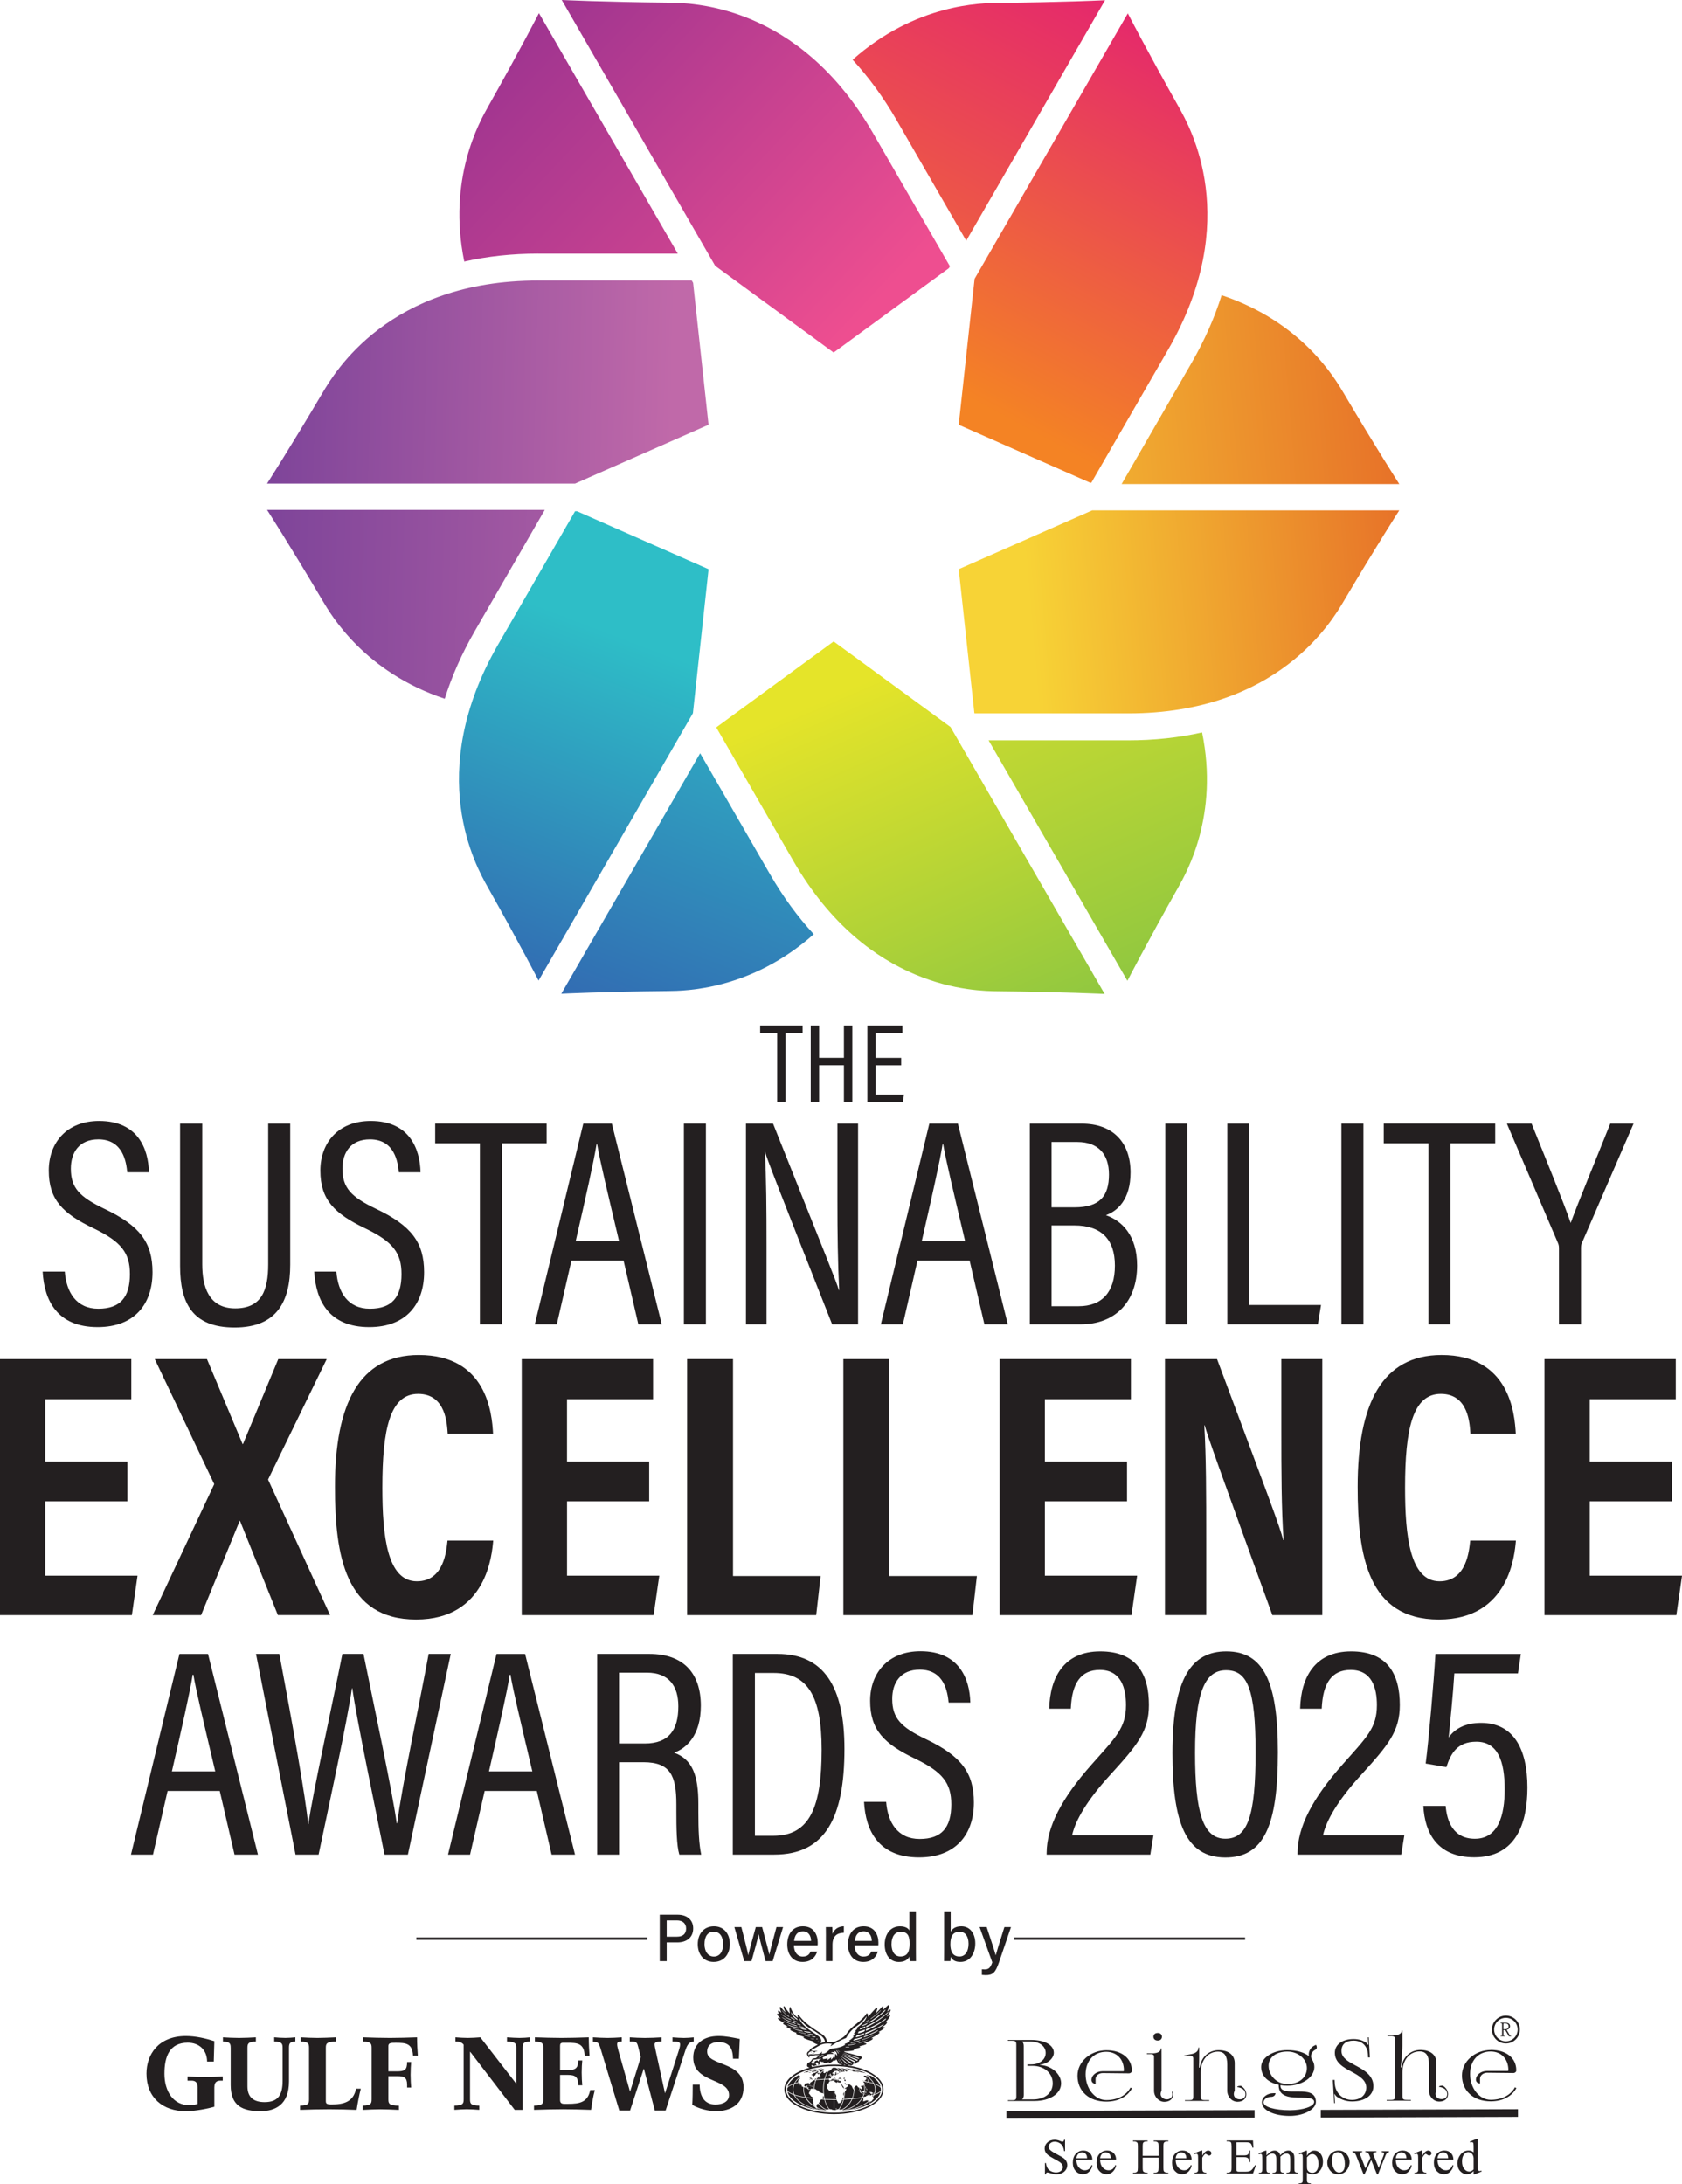 <?xml version="1.0" encoding="UTF-8"?>
<svg id="Layer_1" data-name="Layer 1" xmlns="http://www.w3.org/2000/svg" xmlns:xlink="http://www.w3.org/1999/xlink" viewBox="0 0 782.07 1015.55">
  <defs>
    <style>
      .cls-1 {
        fill: url(#linear-gradient-8);
      }

      .cls-2 {
        fill: url(#linear-gradient-7);
      }

      .cls-3 {
        fill: url(#linear-gradient-5);
      }

      .cls-4 {
        fill: url(#linear-gradient-6);
      }

      .cls-5 {
        fill: url(#linear-gradient-9);
      }

      .cls-6 {
        fill: url(#linear-gradient-4);
      }

      .cls-7 {
        fill: url(#linear-gradient-3);
      }

      .cls-8 {
        fill: url(#linear-gradient-2);
      }

      .cls-9 {
        fill: #231f20;
      }

      .cls-10 {
        fill: url(#linear-gradient);
      }

      .cls-11 {
        fill: url(#linear-gradient-10);
      }

      .cls-12 {
        fill: url(#linear-gradient-11);
      }

      .cls-13 {
        fill: url(#linear-gradient-12);
      }
    </style>
    <linearGradient id="linear-gradient" x1="184.25" y1="17.94" x2="381.27" y2="202.66" gradientUnits="userSpaceOnUse">
      <stop offset="0" stop-color="#913090"/>
      <stop offset="1" stop-color="#ee4e90"/>
    </linearGradient>
    <linearGradient id="linear-gradient-2" x1="101.77" y1="277.85" x2="354.22" y2="284" gradientUnits="userSpaceOnUse">
      <stop offset="0" stop-color="#784198"/>
      <stop offset="1" stop-color="#c069a9"/>
    </linearGradient>
    <linearGradient id="linear-gradient-3" x1="303.21" y1="491.42" x2="377.1" y2="297.47" gradientUnits="userSpaceOnUse">
      <stop offset="0" stop-color="#3267b1"/>
      <stop offset="1" stop-color="#2ebec7"/>
    </linearGradient>
    <linearGradient id="linear-gradient-4" x1="465.48" y1="241.13" x2="554.76" y2="447.4" gradientUnits="userSpaceOnUse">
      <stop offset="0" stop-color="#e5e429"/>
      <stop offset="1" stop-color="#8fc740"/>
    </linearGradient>
    <linearGradient id="linear-gradient-5" x1="685.56" y1="174.65" x2="433.11" y2="196.2" gradientUnits="userSpaceOnUse">
      <stop offset="0" stop-color="#e46026"/>
      <stop offset="1" stop-color="#f7d336"/>
    </linearGradient>
    <linearGradient id="linear-gradient-6" x1="488" y1="-47.02" x2="361.78" y2="186.95" gradientUnits="userSpaceOnUse">
      <stop offset="0" stop-color="#e31d75"/>
      <stop offset="1" stop-color="#f48324"/>
    </linearGradient>
    <linearGradient id="linear-gradient-7" x1="574.01" y1="5.55" x2="470.97" y2="196.57" xlink:href="#linear-gradient-6"/>
    <linearGradient id="linear-gradient-8" x1="238.88" y1="-33.79" x2="415.81" y2="132.08" xlink:href="#linear-gradient"/>
    <linearGradient id="linear-gradient-9" x1="108.26" y1="174.84" x2="313.21" y2="179.84" xlink:href="#linear-gradient-2"/>
    <linearGradient id="linear-gradient-10" x1="221.61" y1="457.95" x2="284.06" y2="294.02" xlink:href="#linear-gradient-3"/>
    <linearGradient id="linear-gradient-11" x1="389.58" y1="322.16" x2="461.07" y2="487.33" xlink:href="#linear-gradient-4"/>
    <linearGradient id="linear-gradient-12" x1="686.55" y1="270.25" x2="479.02" y2="287.97" xlink:href="#linear-gradient-5"/>
  </defs>
  <g>
    <path class="cls-9" d="M361.36,480.31h-7.92v-3.48h19.73v3.48h-7.91v32.04h-3.9v-32.04Z"/>
    <path class="cls-9" d="M376.96,476.83h3.9v15h11.53v-15h3.9v35.52h-3.9v-17.06h-11.53v17.06h-3.9v-35.52Z"/>
    <path class="cls-9" d="M419.02,495.31h-11.85v13.61h13.16l-.54,3.44h-16.49v-35.52h16.3v3.48h-12.44v11.53h11.85v3.46Z"/>
    <path class="cls-9" d="M30.12,591.23c.74,9.59,5.35,17.25,15.58,17.25s14.7-5.35,14.7-16.1c0-9.81-3.98-15.04-16.67-21.16-14.62-6.98-21.06-13.45-21.06-26.97,0-12.81,8.21-23.07,23.42-23.07,18.02,0,22.89,12.92,23.16,23.86h-10.09c-.46-4.52-1.83-15.3-13.43-15.3-8.98,0-12.79,6.15-12.79,13.62,0,8.93,3.99,13.14,15.68,18.71,16.32,7.78,22.29,15.55,22.29,29.45,0,14.74-8.32,25.51-25.5,25.51-18.69,0-24.85-12.24-25.58-25.8h10.28Z"/>
    <path class="cls-9" d="M94.04,522.44v65.47c0,10.29,2.98,20.41,15.31,20.41s15.35-8.48,15.35-20.45v-65.43h10.24v65.61c0,16.98-6.15,29.17-25.86,29.17s-25.35-11.46-25.35-28.59v-66.19h10.32Z"/>
    <path class="cls-9" d="M156.4,591.23c.74,9.59,5.35,17.25,15.58,17.25s14.7-5.35,14.7-16.1c0-9.81-3.98-15.04-16.67-21.16-14.62-6.98-21.06-13.45-21.06-26.97,0-12.81,8.21-23.07,23.42-23.07,18.02,0,22.89,12.92,23.16,23.86h-10.09c-.46-4.52-1.83-15.3-13.43-15.3-8.98,0-12.79,6.15-12.79,13.62,0,8.93,3.99,13.14,15.68,18.71,16.32,7.78,22.29,15.55,22.29,29.45,0,14.74-8.32,25.51-25.5,25.51-18.69,0-24.85-12.24-25.58-25.8h10.28Z"/>
    <path class="cls-9" d="M223.13,531.58h-20.79v-9.15h51.83v9.15h-20.8v84.16h-10.24v-84.16Z"/>
    <path class="cls-9" d="M265.69,586.14l-6.79,29.61h-10.24s22.54-93.3,22.54-93.31h13.29l23.21,93.31h-10.89l-6.87-29.61h-24.25ZM287.84,577.04c-5.42-22.92-8.92-37.51-10.17-44.94h-.32c-1.28,8.12-5.09,24.91-9.67,44.94h20.15Z"/>
    <path class="cls-9" d="M328.22,522.44v93.31h-10.24v-93.31h10.24Z"/>
    <path class="cls-9" d="M346.84,615.75v-93.31h12.61c25.79,64.59,29.42,73.38,30.61,77.43h.13c-.64-12.54-.82-26.58-.82-41.74v-35.69h9.6v93.31h-12.05c-26.79-67.85-30.1-76.42-31.16-80.1h-.13c.68,11.67.78,26.95.78,43.75v36.36h-9.56Z"/>
    <path class="cls-9" d="M426.59,586.14l-6.79,29.61h-10.24s22.54-93.3,22.54-93.31h13.29l23.21,93.31h-10.89l-6.87-29.61h-24.25ZM448.74,577.04c-5.42-22.92-8.92-37.51-10.17-44.94h-.32c-1.28,8.12-5.09,24.91-9.67,44.94h20.15Z"/>
    <path class="cls-9" d="M478.83,522.44h24.29c13.96,0,22.54,8.36,22.54,22.7,0,12.52-6.03,17.93-11.46,19.85,7.08,2.48,14.52,9.01,14.52,23.42,0,16.8-10.13,27.34-26.31,27.34h-23.58v-93.31ZM499.63,561.34c11.71,0,16-5.22,16-15.26,0-9.34-4.92-15.12-14.7-15.12h-12v30.38h10.7ZM488.93,607.32h12.54c10.97,0,16.92-6.64,16.92-18.88s-6.36-18.68-18.89-18.68h-10.57v37.57Z"/>
    <path class="cls-9" d="M552.05,522.44v93.31h-10.24v-93.31h10.24Z"/>
    <path class="cls-9" d="M570.67,522.44h10.24v84.31h33.32l-1.47,9h-42.09v-93.31Z"/>
    <path class="cls-9" d="M633.94,522.44v93.31h-10.24v-93.31h10.24Z"/>
    <path class="cls-9" d="M664.19,531.58h-20.8v-9.15h51.83v9.15h-20.8v84.16h-10.24v-84.16Z"/>
    <path class="cls-9" d="M724.86,615.75v-35.57c0-.92-.23-1.74-.51-2.36l-23.7-55.38h11.49c6.37,15.8,15.33,37.71,18.17,46.16,3.26-9.02,12.4-31.14,18.39-46.16h10.84l-23.98,55.39c-.27.51-.46,1.34-.46,2.41v35.51h-10.24Z"/>
    <path class="cls-9" d="M59.25,698.04H21.04v34.57h42.9l-2.63,18.34H0v-119.05h61.05v18.66H21.04v28.98h38.21v18.51Z"/>
    <path class="cls-9" d="M129.21,750.95l-17.61-43.81h-.17l-17.93,43.81h-22.5l28.61-60.91-27.65-58.14h24.27l16.6,39.57.18-.16,16.38-39.42h22.52l-27.27,56.02,28.83,63.03h-24.27Z"/>
    <path class="cls-9" d="M229.32,716.29c-.53,6.02-2.81,36.71-35.84,36.71s-37.74-29.75-37.74-61.74c0-38.55,11.3-61.26,39.01-61.26,31.56,0,34.02,27.08,34.5,36.6h-21.08c-.33-4.05-.61-18.52-13.75-18.52s-16.64,16.38-16.64,43.62c0,22.45,2.24,43.52,16.05,43.52,12.71,0,13.72-14.38,14.25-18.94h21.24Z"/>
    <path class="cls-9" d="M301.86,698.04h-38.21v34.57h42.89l-2.63,18.34h-61.32v-119.05h61.06v18.66h-40.01v28.98h38.21v18.51Z"/>
    <path class="cls-9" d="M319.48,631.9h21.35v100.86h40.74l-2.07,18.19h-60.02v-119.05Z"/>
    <path class="cls-9" d="M392.13,631.9h21.35v100.86h40.74l-2.07,18.19h-60.02v-119.05Z"/>
    <path class="cls-9" d="M524.04,698.04h-38.21v34.57h42.9l-2.63,18.34h-61.32v-119.05h61.05v18.66h-40.01v28.98h38.21v18.51Z"/>
    <path class="cls-9" d="M541.67,750.95v-119.05h24.21c24.61,65.79,29.34,78.34,30.77,84.17h.18c-1.02-14.3-1.06-31.82-1.06-51.33v-32.84h19.05v119.05h-23.22c-25.42-70.15-29.93-82.79-31.48-88.26h-.17c.88,14.67.9,32.2.9,53.53v34.72h-19.18Z"/>
    <path class="cls-9" d="M704.84,716.29c-.53,6.02-2.81,36.71-35.84,36.71s-37.74-29.75-37.74-61.74c0-38.55,11.31-61.26,39.01-61.26,31.57,0,34.02,27.08,34.51,36.6h-21.09c-.33-4.05-.61-18.52-13.75-18.52s-16.64,16.38-16.64,43.62c0,22.45,2.24,43.52,16.05,43.52,12.71,0,13.72-14.38,14.25-18.94h21.24Z"/>
    <path class="cls-9" d="M777.38,698.04h-38.21v34.57h42.9l-2.63,18.34h-61.32v-119.05h61.05v18.66h-40.01v28.98h38.21v18.51Z"/>
    <path class="cls-9" d="M77.92,832.69l-6.79,29.61h-10.24l22.54-93.31h13.29l23.21,93.31h-10.89l-6.87-29.61h-24.25ZM100.08,823.59c-5.42-22.93-8.92-37.51-10.17-44.95h-.32c-1.28,8.12-5.09,24.91-9.67,44.95h20.15Z"/>
    <path class="cls-9" d="M137.41,862.29l-18.38-93.31h10.85c6.21,33.21,12.19,66.3,13.39,79.12h.14c1.69-12.97,11.41-56.94,15.78-79.12h9.82c4.27,21.31,13.95,66.48,15.41,78.69h.27c1.97-16.38,10.77-57.45,14.61-78.69h10.28l-19.92,93.31h-10.89c-4.15-21.26-13.06-63.35-14.95-77.29h-.19c-2.13,15.06-11.09,56.31-15.5,77.29h-10.71Z"/>
    <path class="cls-9" d="M225.35,832.69l-6.79,29.61h-10.24l22.54-93.31h13.29l23.21,93.31h-10.89l-6.87-29.61h-24.25ZM247.51,823.59c-5.42-22.93-8.92-37.51-10.17-44.95h-.32c-1.28,8.12-5.09,24.91-9.67,44.95h20.15Z"/>
    <path class="cls-9" d="M287.84,819.33v42.96h-10.19v-93.31h24.34c15.67,0,23.87,8.88,23.87,24.09,0,13.95-6.83,19.89-12.48,21.82,8.64,3.08,11.33,10.71,11.33,23.79v3.71c0,8.68.28,14.87,1.32,19.9h-10.17c-1.29-4.26-1.38-12.56-1.38-20.13v-3.17c0-13.29-2.71-19.66-15.31-19.66h-11.33ZM287.84,810.63h11.93c11.35,0,15.63-6.42,15.63-17.26,0-9.38-4.33-15.68-14.65-15.68h-12.92v32.94Z"/>
    <path class="cls-9" d="M340.73,768.98h20.74c21.52,0,31.17,15.03,31.17,44.2,0,31.68-8.75,49.11-32.67,49.11h-19.24v-93.31ZM351.01,853.54h8.55c17.06,0,22.47-13.54,22.47-40,0-24.78-6.36-35.7-22.33-35.7h-8.69v75.7Z"/>
    <path class="cls-9" d="M412.03,837.78c.74,9.58,5.35,17.24,15.58,17.24s14.7-5.34,14.7-16.09c0-9.8-3.98-15.04-16.67-21.16-14.62-6.98-21.06-13.44-21.06-26.97,0-12.81,8.21-23.07,23.42-23.07,18.02,0,22.89,12.92,23.16,23.86h-10.09c-.46-4.52-1.83-15.3-13.43-15.3-8.98,0-12.79,6.15-12.79,13.61,0,8.93,3.99,13.15,15.68,18.72,16.32,7.78,22.29,15.56,22.29,29.45,0,14.73-8.32,25.51-25.5,25.51-18.69,0-24.85-12.24-25.58-25.81h10.28Z"/>
    <path class="cls-9" d="M486.65,862.29v-.79c.05-12,6.86-25.31,21.01-41.21,11.08-12.54,15.89-16.8,15.89-27.51,0-7.69-2.17-16.36-12.21-16.36-8.68,0-12.95,6-13.45,18.03h-10.04c.36-14.55,6.83-26.65,23.73-26.65s22.62,10.57,22.62,24.91c0,12.26-5.27,18.55-18.1,32.64-10.54,11.53-16.1,20.97-17.62,27.99h37.82l-1.44,8.95h-48.21Z"/>
    <path class="cls-9" d="M594.17,814.7c0,33.7-6.26,49.01-24.56,48.92-18.27-.09-24.46-16.21-24.46-48.53,0-35.1,9.02-47.29,25.05-47.29,17.23,0,23.97,13.96,23.97,46.9ZM555.66,814.89c0,27.98,3.72,40.01,14.1,40.01s14.04-10.67,14.04-40.11-3.77-38.23-13.73-38.23-14.41,10.48-14.41,38.34Z"/>
    <path class="cls-9" d="M603.31,862.29v-.79c.05-12,6.86-25.31,21.01-41.21,11.08-12.54,15.89-16.8,15.89-27.51,0-7.69-2.17-16.36-12.21-16.36-8.68,0-12.95,6-13.45,18.03h-10.04c.36-14.55,6.83-26.65,23.73-26.65s22.62,10.57,22.62,24.91c0,12.26-5.27,18.55-18.1,32.64-10.54,11.53-16.1,20.97-17.62,27.99h37.82l-1.44,8.95h-48.21Z"/>
    <path class="cls-9" d="M705.81,778.04h-29.6c-.58,9.62-2.03,23.79-2.63,29.83,2.62-3.89,7.49-6.83,15.04-6.83,15.13,0,21.57,12.12,21.57,30.08,0,16.35-5.09,32.41-24.71,32.41-17.06,0-23.03-11.17-23.67-23.88h10.37c.6,7.3,3.59,15.27,13.59,15.27,10.8,0,13.86-10.75,13.86-23.01,0-12.99-3.15-22.11-13.2-22.11-8.76,0-11.84,5.33-13.92,11.82l-9.62-1.67c1.42-10.79,3.77-38.06,4.54-50.96h39.72l-1.35,9.06Z"/>
  </g>
  <g>
    <g>
      <g>
        <path class="cls-9" d="M91.86,970.51c0-3.04-1.79-3.13-3.1-3.13h-1.57v-1.96c2.47.14,5.12.28,8.12.28s5.65-.14,8.26-.28v1.96h-.81c-1.3,0-3.1.09-3.1,3.13v9.01c-2.56.75-8.62,2.05-13.38,2.05-10.41,0-18.18-6.16-18.18-17.46,0-8.73,5.39-17.46,18.36-17.46,4.53,0,9.29,1.12,13.2,2.38l-.27,9.48h-3.1c-.04-5.51-3.81-8.77-8.98-8.77-8.44,0-10.86,6.35-10.86,14.42s4.04,14.61,11.49,14.61c1.44,0,2.92-.28,3.91-.51v-7.75Z"/>
        <path class="cls-9" d="M107.25,952.16c0-1.96-.31-2.9-3.59-2.94v-1.96c2.29.14,4.94.28,7.5.28s5.21-.14,7.81-.28v1.96c-3.59.04-3.91.98-3.91,2.94v17.92c0,5.32,3.23,7.28,7.95,7.28,6.28,0,8.39-3.32,8.39-9.94v-15.27c0-1.96-.32-2.9-3.9-2.94v-1.96c1.61.14,3.41.28,5.25.28,1.53,0,3.1-.14,4.58-.28v1.96c-2.65.04-2.96.98-2.96,2.94v15.59c0,10.97-6.55,13.82-13.2,13.82-8.26,0-13.91-2.29-13.91-12.14v-17.27Z"/>
        <path class="cls-9" d="M139.52,979c3.86-.04,4.17-.98,4.17-2.94v-23.9c0-1.96-.31-2.9-3.9-2.94v-1.96c2.6.14,5.25.28,7.81.28s5.21-.14,8.62-.28v1.96c-4.4.05-4.72.98-4.72,2.94v24.37c0,1.4.05,1.92,2.65,1.92,5.43,0,10.19-1.03,11.4-7.33h2.2c-.81,3.32-1.44,6.63-1.93,9.85-3.77-.14-7.99-.28-12.7-.28-5.03,0-9.6.14-13.6.28v-1.96Z"/>
        <path class="cls-9" d="M168.61,979c3.86-.04,4.18-.98,4.18-2.94v-23.9c0-1.96-.32-2.9-3.91-2.94v-1.96c4.08.14,8.26.28,12.43.28s8.39-.14,12.61-.28c0,2.8.18,6.35.36,8.5h-2.25c-.27-5.79-3.41-5.97-8.08-5.97-2.02,0-3.37,0-3.37,1.45v11.81h3.86c3.59,0,4.85-.47,4.85-4.34h1.89c-.14,1.5-.27,3.69-.27,5.93s.13,4.44.27,5.93h-1.89v-1.4c-.04-3.31-1.48-3.87-4.49-3.87h-4.22v10.78c0,1.96.31,2.9,4.89,2.94v1.96c-2.97-.14-6.15-.28-8.67-.28s-5.38.14-8.21.28v-1.96Z"/>
        <path class="cls-9" d="M215.58,950.67c-.85-1.17-2.33-1.45-3.28-1.45h-.54v-1.96c1.93.14,3.86.28,5.75.28s3.86-.14,5.83-.28l16.61,21.43h.09v-16.53c0-1.96-.32-2.9-4.31-2.94v-1.96c2.06.14,4.18.28,5.79.28s3.73-.14,4.85-.28v1.96c-3.05.05-3.37.98-3.37,2.94v28.8h-3.68l-20.69-26.98h-.09v22.08c0,1.96.31,2.9,4.31,2.94v1.96c-2.06-.14-4.17-.28-5.79-.28s-3.73.14-5.79.28v-1.96c4-.04,4.31-.98,4.31-2.94v-25.4Z"/>
        <path class="cls-9" d="M248.3,979c4-.04,4.31-.98,4.31-2.94v-23.9c0-1.96-.31-2.9-3.9-2.94v-1.96c4.08.14,8.26.28,12.43.28s8.39-.14,12.61-.28c0,2.8.18,6.35.36,8.59h-2.25c-.27-5.88-3.41-6.07-8.08-6.07h-1.89c-1.17,0-1.48.42-1.48,1.4v11.3h3.59c3.59,0,4.84-.93,4.84-4.48h1.89c-.14,1.49-.27,3.36-.27,5.6s.13,4.44.27,5.93h-1.89c0-3.87-1.26-4.81-4.84-4.81h-3.59v11.62c0,1.35.63,1.82,1.93,1.82h1.98c5.2,0,9.02-.75,10.1-6.4h2.15c-.81,3.04-1.3,6.12-1.75,9.2-4.35-.14-8.66-.28-13.02-.28s-9.02.14-13.51.28v-1.96Z"/>
        <path class="cls-9" d="M275.68,947.26c2.29.14,4.58.28,6.87.28s4.35-.14,6.55-.28v1.96h-.9c-1.21.19-1.26.75-1.26,1.36,0,.51.23,1.58.54,2.66l5.43,19.14h.09l4.94-15.92-1.17-4.62c-.58-2.33-.94-2.61-2.92-2.61h-1.03v-1.96c2.34.14,4.72.28,7.05.28,2.56,0,5.17-.14,7.73-.28v1.96h-.81c-1.57,0-2.42.42-2.42,1.26,0,.75.23,1.64.58,3.36l4.22,19.28h.09l6.33-19.7c.36-1.17.63-2.01.63-2.94,0-1.03-.99-1.26-2.47-1.26h-1.07v-1.96c1.79.14,3.9.28,5.34.28,1.53,0,3.01-.14,4.53-.28v1.96c-2.11,0-3.05,1.59-3.81,3.87l-9.25,28.15h-5.03l-5.07-19.37h-.09l-6.33,19.37h-5.03l-8.57-28.33c-.99-3.18-1.21-3.59-3.68-3.59v-2.06Z"/>
        <path class="cls-9" d="M343.57,957.2h-2.74c-.14-4.76-1.53-7.75-6.87-7.75-2.6,0-5.16,1.12-5.16,4.48,0,6.77,16.92,4.29,16.92,16.53,0,7.84-5.93,11.11-12.8,11.11-3.5,0-7.99-1.12-11.04-2.94.18-2.71.22-6.68.22-9.38h3.23c0,5.09,2.02,9.24,7.32,9.24,3.32,0,6.33-1.31,6.33-4.44,0-7.94-16.65-5.41-16.65-17.41,0-6.35,4.72-9.99,11.77-9.99,3.32,0,6.64.7,9.87,1.36l-.41,9.2Z"/>
        <path class="cls-9" d="M380.74,962.68s.02,0,.03.01c.05.02.16.04.32.05.16,0,.17.12.17.12l.08.24s.22.08.32.18c.1.11-.08.1-.13.14-.04.04-.22.01-.22.01l.13.21-.22.14-.33-.11.13.17-.13.13s-.51-.15-.51-.21-.14-.14-.14-.14l-.38.03.06-.16.41-.13s.3-.13.35-.14c.05-.01-.27-.13-.3-.17-.03-.03-.14-.11-.14-.11,0,0-.05,0-.13,0-.13.06-.25.12-.38.19l.14.03s-.21.19-.23.21c-.02.02-.04.08-.19.11-.15.03-.31.03-.39.03-.02,0-.04,0-.06,0-.06.03-.12.07-.18.11l.15-.05s.15-.02.15,0c0,.02.13.12.13.12,0,0,.13.07.09.08-.04.01-.05.03-.15.03-.1,0-.22.01-.26.02-.04.01-.23.06-.23.06l.03-.14s-.05-.02-.09-.01c-.49.31-.95.64-1.37.99,0,.05-.01.09-.01.09h.24s.36.11.36.11l.13.07h.29s-.08.1-.08.1l-.06.2v.17s.14.04.14.04l.24-.19.02-.25s.26-.04.38-.1c.12-.07.27-.21.27-.25,0-.04-.08-.19-.08-.19,0,0,.2-.13.23-.17.03-.04.06-.23.06-.23,0,0-.05-.14.13-.16.18-.01.35-.01.39-.01s.13-.03.23-.01c.09.02.12.11.12.11h.2s-.11.17-.11.17l-.15.14.2.04.13.04.28-.18.15-.13s.01.03.02.07c.63-.73,1.36-1.36,2.16-1.86l-.19-.3h-.58c-.55.18-1.09.38-1.6.59"/>
      </g>
      <polygon class="cls-9" points="377.72 966.63 377.63 966.76 377.57 966.75 377.17 966.8 377 966.89 377.09 966.93 377.52 966.88 377.87 966.74 377.99 966.57 377.72 966.63"/>
      <path class="cls-9" d="M377.12,965.99l-.16-.03s-.17,0-.2.04c-.03.03-.14.09-.18.09-.05,0-.32.14-.32.14l.05.06.2-.04.29-.05.12.1.21-.04.17-.07-.06-.1-.12-.1Z"/>
      <polygon class="cls-9" points="376.92 966.36 376.64 966.51 376.47 966.87 376.65 966.89 376.75 966.66 377 966.42 377.15 966.42 376.93 966.6 377.12 966.62 377.26 966.55 377.26 966.68 377.43 966.64 377.55 966.44 377.46 966.35 377.09 966.34 376.92 966.36"/>
      <g>
        <path class="cls-9" d="M379.98,965.58s-.03,0-.04,0c-.08.03-.1,0-.16.06-.06.07-.12.09-.12.09l-.2.11.06.02.33-.07c.04-.07.08-.15.13-.22"/>
        <path class="cls-9" d="M378.74,979.18h0c0-.1-.05-.27-.1-.35s-.09-.21-.09-.21l-.04-.1s-.01.04-.06,0c-.04-.04-.16-.16-.16-.16v-.14s-.08-.31-.08-.31l.03-.12v-.5s-.16-.35-.16-.35c0,0,0-.16,0-.18,0-.02,0-.16,0-.16l.09-.24-.06-.09v-.2s-.01-.1-.01-.17c0-.03,0-.07-.01-.11-1.13-.12-2.2-.26-3.21-.42.86,1.47,2.19,2.77,3.86,3.79"/>
        <path class="cls-9" d="M373.78,971.45c0,1.27.32,2.49.92,3.61,1.05.17,2.16.32,3.33.45l-.03-.25s-.06-.06-.11-.11c-.06-.04,0,.02-.06-.04-.06-.06-.28-.19-.28-.19,0,0-.21-.12-.29-.16-.07-.04-.18-.08-.21-.12-.03-.04-.05-.09-.05-.09,0,0-.27-.47-.33-.54-.06-.08-.1-.14-.13-.18-.03-.04-.2-.2-.21-.23,0-.02-.16-.13-.16-.13,0,0-.07-.11-.04-.18.04-.07.06-.12.09-.16.03-.04,0-.11-.01-.15-.02-.04-.03-.03-.02-.08,0-.06-.02-.07,0-.11.03-.04.27-.28.28-.32.01-.03.14-.13.19-.17.04-.04.09-.16.11-.2.02-.04.06-.22,0-.28-.06-.06-.19-.28-.19-.28l-.1-.09s-.11,0-.12.03c0,.02-.06.03-.06.06-.01.03-.02.06-.02.06l-.04.04-.12-.03-.13-.06-.14-.04-.14-.14-.17-.08-.05-.19-.2-.2-.07-.03-.11-.03h-.13s-.18-.05-.18-.05h-.12s-.14-.16-.14-.16l-.26-.17-.16.03s-.13.04-.16.04c-.02,0-.08-.01-.13-.02-.04.32-.07.65-.07.98"/>
        <path class="cls-9" d="M378.72,966.85s-.01.03-.04.05c.21-.02.42-.04.63-.06.08-.18.16-.35.25-.52l-.59.27-.25.26Z"/>
        <path class="cls-9" d="M390.23,963.67c.1,0,.13.03.13.03l.02-.1h.19s0-.04,0-.04l.2-.08c-.04-.07-.08-.13-.12-.2l-.18.13s-.27-.05-.3-.04c-.02.01-.18.03-.18.03l.06.14s.08.11.18.12"/>
        <path class="cls-9" d="M391.52,966.86v-.03c-.16,0-.33-.01-.51-.02l.26.07.25-.02Z"/>
        <path class="cls-9" d="M390.2,966.82s.07-.01.13-.03c-.12,0-.24,0-.37,0l.02.04h.21"/>
        <path class="cls-9" d="M391.06,968.72v-.03c-.11-.02-.14.08-.14.08l.28.49.07.2.16.21s.07.15.08.19c.01.04.1.21.1.21,0,0,.03.12.06.17.03.05.29.4.33.44.04.05.12.07.27.16.15.09.15.19.15.19l-.02.07.19.11c0-.1,0-.2,0-.29-.01,0-.03,0-.04,0-.13.01-.14-.06-.14-.11,0-.04-.11-.18-.12-.3-.01-.11-.12-.3-.12-.3,0,0-.11-.08-.12-.17-.02-.08-.1-.15-.16-.2s-.12-.08-.15-.17c-.03-.09-.03-.19-.1-.29-.07-.1-.16-.12-.16-.12,0,0-.03-.04-.06-.08-.02-.05-.27-.42-.29-.45-.03-.03-.08-.03-.08-.03"/>
        <path class="cls-9" d="M393.14,967.02l.06-.04-.05-.06v-.02c-.23-.01-.44-.02-.66-.03l.08.09.13.04-.13.04v.21s.03.14.03.16c0,.01.07.02.1.02.03,0,.07.05.07.05,0,0,.13.07.18.08.06.01.09,0,.1,0,.01,0,.19-.03.19-.03,0,0-.05-.14-.06-.15,0-.01,0-.1,0-.1l-.03-.04s-.06-.04-.07-.04-.02-.03-.02-.03v-.08s-.08,0-.08,0c0,0-.01-.03-.01-.03,0,0,0-.07,0-.07l.16.04Z"/>
        <path class="cls-9" d="M402.09,969.35l.05-.04h.09s.01.08.01.08l-.04.25-.04.08-.11-.14-.02-.08.06-.15ZM402.33,970.11l.12.1v.03s.07.11.07.11l-.03.1-.06.04v.08s.07.07.07.07v.1l-.09.03-.03-.11-.06-.03h-.06s-.06-.2-.06-.2l.08.02-.02-.25-.03-.05.1-.05ZM402.61,970.69l.14.04.1.12-.04.05h-.05s-.06-.11-.06-.11h-.1s-.04-.06-.04-.06l.05-.04ZM402.9,968.25l.14.06.06.1v.16s-.12-.03-.12-.03l-.02-.15-.09-.03-.09-.06.13-.05ZM403,971.16h-.06s-.06-.07-.06-.07l.06-.08-.08-.05.05-.05.08.04.02.09-.06.04.03.08ZM403.17,971.38l-.02.04.06.04v.11s-.03.06-.03.06l-.07-.07-.04.07.04.08-.04.08h-.05l-.13-.11v-.09s-.02-.06-.02-.06h-.07s-.1-.01-.1-.01l-.05.09h-.07l.07-.12.07-.03v-.05s.12,0,.12,0v.04s.11-.04.11-.04v-.07s.1-.04.1-.04l-.03-.06.14.06.02.08ZM402.92,973.79l-.07-.04.31-.18.02-.02.08.04-.34.2ZM402.74,971.14l.04.02v.11s-.03.09-.03.09h-.06s-.02-.12-.02-.12l.07-.1ZM402.68,971.12l-.1.06v-.16l-.02-.06.16.08-.04.07ZM402.34,970.8l.13.03.02.06-.04.06-.05-.06-.06-.09ZM402.58,972.7l.14-.1.08.02-.13.16.06.17.09.07v.1s-.18-.09-.18-.09l-.06-.18s-.11.05-.1.06c0,.01,0,.17,0,.17v.16s-.11-.02-.11-.02v-.18s-.08-.16-.08-.16l.08-.22.14-.21.21-.07.19-.04h.09s-.18.11-.18.11h-.25s-.08.19-.08.19l.08.07ZM404.01,972.52l.26.09v.08s.08.13.08.13l.04.05.18-.14.16-.1.08.05.35.04.39.17.18.1v.09s.28.03.28.03v.11s-.13.04-.13.04h.07s.15.22.15.22l.12.08.07.12-.14-.03-.22-.04-.14-.24-.18-.04-.2.11.03.06-.12.07-.24-.05h-.19s-.19-.04-.19-.04h-.01s.17-.08.17-.08l-.06-.13-.1-.19-.2-.06-.27-.1-.14.04-.02-.1.15-.09h-.13s-.09-.09-.09-.09h-.14l-.02-.1.18-.06ZM406.09,973.08l.2-.02.25-.13v.02s-.06.13-.06.13l-.14.08-.27-.04.03-.04h-.03ZM402.45,973.83l-.14-.07.1-.06.11.1-.07.04ZM401.45,968.09s.12.05.12.05c0,0,.08.1.11.13.03.03.15.1.15.1l.07.07h-.15s.07.03.07.03l.08.11.02.08.07.02s0,.03-.04.15c-.05.13,0,.27-.11.44h0c.18.64.29,1.3.3,1.98l.06-.08.03-.07.04-.03v.08l-.05.12-.08.07s0,.06,0,.08c0,.11,0,.23-.01.34h.06s.1.07.1.07l-.11.02.03.08-.07.02h-.01c0,.07-.01.13-.02.2l.03.08.12.08v.08s-.1,0-.1,0l-.06.12v.1s-.06.06-.06.06c-.04.28-.11.57-.19.85.06.01.13.02.18.02.13,0,.17.03.24.01.08-.01.24-.01.31-.01.07,0,.06.04.06.04l-.25.03-.5.05h-.08c-.13.44-.31.88-.52,1.31.45-.07.88-.16,1.3-.24,0-.01.02-.03.02-.03.01-.03.11-.08.11-.08,0,0,.05-.13.17-.19.13-.06.16-.13.22-.16.07-.03.17-.06.22-.04.04.02.08.09.08.09l.15-.04s-.06,0,0-.08c.06-.07.16-.24.16-.24h.23s.02-.14.02-.14l.55.11-.1.16-.09.13.08.1s0,0,.01,0c.22-.06.44-.11.65-.17v-.16l.16-.28.08.07.12.27c.3-.08.58-.17.85-.26.35-.77.53-1.57.53-2.39,0-.88-.21-1.72-.6-2.54-.77-.25-1.66-.48-2.64-.7v.04s-.09.03-.09.03l-.04-.1s-.06-.01-.09-.02h-.2s-.11.07-.11.07l-.11-.06.08-.08c-.13-.03-.26-.06-.4-.08-.01.02-.02.04-.03.06-.03.04-.25.08-.25.08l-.07-.09s.01-.06,0-.1c0,0,0-.01,0-.02-.23-.04-.45-.08-.68-.12-.01.01-.05.06-.14.13-.1.09-.03.11,0,.14"/>
        <path class="cls-9" d="M391.14,966.4l-.2-.14s.23-.25.17-.25c-.07,0-.52.03-.52.03l.06.18-.16.03-.05-.07v-.07h-.31s-.07.11-.07.11l-.18.17v.11c.5,0,.98.02,1.46.04l-.2-.14Z"/>
        <path class="cls-9" d="M404.84,974.56s-.07.02-.1.03c0,0,.02,0,.03,0,.01,0,.04-.01.07-.03"/>
        <path class="cls-9" d="M379.77,962.25s.1-.01.12-.01c.03,0,.05-.02.08-.04-.07.02-.14.03-.2.05"/>
        <path class="cls-9" d="M380.31,962.23l.65-.04v.1c.4-.16.81-.3,1.23-.44v-.02s.36-.14.36-.14c-.36.06-.72.12-1.07.18l-.28.23-.21-.13c-.14.03-.27.06-.4.08l-.27.16Z"/>
        <path class="cls-9" d="M371.97,965.52s0-.03,0-.04c0-.02-.07-.33-.07-.33l-.16-.14s-.23-.13-.25-.13c-.03,0-.23-.01-.23-.01h-.1c-2.66,1.49-4.44,3.35-4.94,5.39.59-.58,1.64-1.11,3.04-1.58.58-1.14,1.51-2.2,2.73-3.14"/>
        <path class="cls-9" d="M369.17,974.07c-1.4-.48-2.43-1.02-3-1.6.86,4.08,6.8,7.46,14.78,8.72-5.76-1.2-10.2-3.85-11.78-7.12"/>
        <path class="cls-9" d="M371.83,965.98l.13.03s.14-.01.09-.04c-.05-.03-.1-.06-.1-.06l.04-.06c-.05.04-.1.09-.16.13"/>
        <path class="cls-9" d="M379.88,980.17s.16.15.18.17c.03.03.23.17.23.17,0,0-.26,0-.35-.04s-.57-.34-.63-.38c-.07-.03-.38-.36-.44-.45-.03-.04-.05-.07-.07-.09-1.88-1.11-3.36-2.56-4.28-4.22-1.93-.32-3.62-.7-4.98-1.14,1.81,3.44,6.95,6.15,13.43,7.07-1.1-.29-2.14-.68-3.1-1.14v.05Z"/>
        <path class="cls-9" d="M405.59,974.68c.02.06.08.1.15.13.13-.2.26-.41.37-.62-.17.06-.36.11-.55.17,0,.01,0,.02.01.03.01.08-.04.17.02.28"/>
        <path class="cls-9" d="M371.87,966.18l-.09-.15c-.91.78-1.64,1.61-2.15,2.51.5-.16,1.05-.31,1.62-.45-.07-.02-.09-.04-.09-.04l-.05-.34s.01-.16.01-.17c0-.02.08-.37.22-.48.14-.11.42-.41.52-.52.1-.12.09-.24.09-.24h.07s-.17-.12-.17-.12Z"/>
        <path class="cls-9" d="M371.99,968.52s-.13-.09-.13-.09c0,0-.1.1-.1.13,0,.03.13.21.13.21l.03.14.11.22.03.17s.06.06.07.07c0,.02.07.1.07.1l.03.06-.12.03-.15-.17-.07-.06.04-.09s-.04-.08-.06-.1c-.03-.02-.06-.06-.13-.1-.08-.04-.16-.08-.16-.08l.13-.08-.02-.08s-.06-.03-.06-.06c0-.03,0-.1,0-.1l-.09-.25v-.05c-.77.18-1.47.37-2.09.58-.4.81-.6,1.67-.6,2.54,0,.82.18,1.62.53,2.39,1.34.44,3.04.83,4.98,1.16-.55-1.11-.85-2.3-.85-3.55,0-.36.03-.72.08-1.08-.1-.04-.1-.04-.15-.06-.06-.02-.18-.08-.18-.08,0,0-.05-.03-.08-.03s-.15-.03-.17-.05c-.02-.01-.14-.07-.14-.07l-.13-.14-.04-.07.1-.13-.03-.18s-.22-.18-.25-.21c-.04-.04-.07-.08-.09-.1-.03-.01-.1-.04-.1-.08,0-.04.03-.03,0-.08-.02-.05-.11-.19-.11-.19,0,0-.14-.17-.17-.23-.03-.05,0-.1-.05-.15"/>
        <path class="cls-9" d="M373.89,963.7l.47-.14s.53-.09.56-.1c.03,0,.04.07.04.07l.27-.03.14-.07h.14c.2-.1.4-.18.6-.27-.06,0-.11.05-.27.09-.2.06.08-.1-.22-.14-.05,0,.11-.09.3-.15.19-.06.11-.03.44-.1.33-.07.33.04.33.04,0,0,.03,0,.06,0,1.14-.43,2.37-.8,3.66-1.1.03,0,.04-.01.04-.01,0,0,.06-.02.12-.04-2.57.43-4.93,1.08-6.95,1.9.01,0,.03,0,.05.01.1.03.2.02.2.02"/>
        <path class="cls-9" d="M386.68,965.08l-.1.06.11.04s.01.04,0,.05c-.01,0-.28.03-.3.03-.01,0-.17.01-.19.01-.01,0-.13.02-.13.02l-.19.02.05-.04s.06-.04.07-.05c0-.02.05-.05.05-.05h.1s.06-.05.04-.05-.1-.02-.12-.02c-.03,0-.13,0-.13,0v-.07s.08-.05.1-.05c.01,0,0-.05,0-.05l-.04-.04.05-.04.09.03.04-.1-.07-.07.02-.08s-.07.05-.1.03c-.04-.02-.08-.05-.08-.05l.06-.05s-.03-.05-.04-.06c-.02,0-.11,0-.11,0l.06-.1-.08-.04-.02-.1.07-.05.04.04.07-.13h.07s.12,0,.12,0v.03s-.11.09-.11.09h.03s.11.02.11.02l.13.03s-.06.08-.06.1c0,.01-.11.06-.13.07-.02.01-.01.04-.01.04h.11s.06,0,.07.03c.01.04-.01.06.04.09s.06.1.06.1c0,0,.07.03.07.05s.04.08.04.08l.03.06-.03.05.06.03.06-.04.07.05-.03.1ZM385.85,964.73s-.06.04-.06.04l.04.15-.02.06-.14.03s-.08.04-.1.04c-.01,0-.1.03-.11.02-.01,0-.11-.04-.11-.04v-.05s.12-.08.12-.08v-.08s-.06-.03-.06-.03l.04-.13.12.02v-.09s.1-.07.1-.07l.08.06.08-.02v.07s.04.08,0,.08M387.15,961.53s-.43.27-.48.3c-.04.04-.14.33-.14.41s-.06.24-.06.24c0,0-.4.15-.59.2-.19.05-.36.21-.55.32-.05.03-.14.06-.24.07-.61.9-1.12,2.09-1.49,3.48.63-.03,1.27-.05,1.92-.06h0s-.07-.17-.07-.17l.11.02.06-.11.1.03h.1s.14.03.14.03l.29.03c.14.01.13-.06.13-.06l.03-.23-.05-.16-.12-.14-.24-.14v-.07s.15-.02.15-.02l.07.05.18-.04-.03-.13.2-.03.13-.08.17-.12s.11-.05.17-.16c.06-.11.31-.13.31-.13l.16-.07-.03-.13-.06-.1-.05-.08.22-.14.06.18-.06.2.09.02v-.53l-.03-.04-.2.04s-.19.01-.27,0c-.07-.01-.1-.14-.1-.14,0,0,0-.16-.03-.25-.02-.09.05-.13.14-.19.08-.06.12-.07.21-.12.09-.04.2-.19.23-.23,0-.01.02-.03.04-.04v-1.94c-.1,0-.2.02-.3.04l-.23.2Z"/>
        <path class="cls-9" d="M404.09,965.35l.09.03.11.08.1.05-.03.06.02.07.13.08-.02.06-.06.03.04.08-.07.06.08.13-.05.08c.84.77,1.5,1.61,1.95,2.49,1.4.47,2.44,1,3.04,1.58-.49-1.98-2.18-3.78-4.7-5.25-.06.05-.11.1-.11.1v.07s-.09-.05-.14-.08c-.05-.04-.25,0-.25,0v.05s-.12-.07-.12-.07l-.06.06h-.13s.05.09.07.13c.02.04.08.09.08.09"/>
        <path class="cls-9" d="M387.39,966.43l-.25-.07-.21.04v.08c.26,0,.51,0,.76,0v-.17l-.1-.07-.19.2Z"/>
        <path class="cls-9" d="M381.99,976.12c-.08.02-.17.04-.21.06-.07.04-.33.2-.38.27-.05.07.04.24.03.3-.02.05-.05.13-.08.16-.03.03-.11.08-.11.08,0,0,.04,0-.04.08-.07.08-.09.07-.1.13,0,.06-.13.21-.13.21,0,0,0,.06-.05.1-.04.04-.05.12-.12.15-.06.03-.14.03-.17.03-.01,0-.04,0-.07-.01.99,1.42,2.31,2.53,3.83,3.21.25-.14.47-.14.69-.14.13,0,.27-.03.37-.06-.93-1-1.69-2.58-2.16-4.5-.44-.02-.87-.04-1.29-.07"/>
        <path class="cls-9" d="M386.55,966.89l.04.16-.06.04-.1.11-.1.12h-.25s-.14.1-.14.1l-.11-.08-.09-.1-.1.02-.14-.05v-.1l-.07-.11.07-.21c-.66.01-1.32.04-1.97.07-.33,1.38-.52,2.94-.52,4.59,0,.74.04,1.46.11,2.16.05.06.11.16.12.23,0,.06-.02.16-.06.25.08.64.19,1.25.32,1.82,1.36.06,2.76.09,4.19.1v-3.79s0,0-.01,0c-.04-.03-.11-.24-.24-.29-.13-.05-.48.15-.48.15,0,0-.19.1-.32.11-.14,0-.18-.02-.18-.02h-.3s-.18.12-.24.12c-.07,0-.17-.08-.21-.16-.04-.08-.38-.3-.38-.3,0,0-.18-.15-.16-.22.02-.07-.19-.24-.2-.3-.01-.06-.18-.11-.25-.19-.06-.09-.05-.13-.04-.23.02-.11-.12-.22-.12-.22l.1-.16s.04-.28.04-.41c0-.13-.06-.1-.04-.19.02-.08-.09-.14-.1-.33,0-.18.12-.31.12-.31,0,0,.1-.23.15-.28.04-.05.19-.35.23-.38.04-.02.32-.08.37-.27.02-.06.03-.09.03-.1l-.03-.14.04-.09c.04-.09,0-.05.03-.09.04-.05.14-.12.19-.14.05-.02.18-.16.18-.16v-.1s.08-.02.08-.02l.13.07h.24s.17-.07.17-.07l.13-.05s.11-.08.2-.1c.08-.02.25.1.48.01.23-.08.18-.01.18-.01l.21.02v-.6c-.35,0-.69,0-1.03,0l-.1.13Z"/>
        <path class="cls-9" d="M380.49,978.06c-.02.07-.07.14-.12.15-.08,0-.23.03-.28.03s-.2-.01-.2-.01c0,0,.02.13.02.16s.06.08.03.12c-.03.04-.11.06-.11.06l-.17-.07s-.05.01-.05.05.06.13.06.13l.11.04-.04.08-.08.04.04.1v.1s-.14.05-.14.07c-.01.03,0,.14.07.17.07.03.16.07.16.07l.03.09-.02.1s-.06.07-.06.1c0,.02,0,.07-.01.1,1.23.63,2.61,1.12,4.1,1.44.07-.04.16-.09.25-.14-1.41-.66-2.64-1.69-3.6-2.98"/>
        <path class="cls-9" d="M385.78,980.64l.73.03.61.3.56.07v-4.76c-1.41,0-2.78-.03-4.12-.08.49,1.94,1.27,3.51,2.21,4.45"/>
        <path class="cls-9" d="M369.01,973.71c-.3-.73-.46-1.49-.46-2.27,0-.83.18-1.64.52-2.42-1.53.53-2.57,1.13-2.97,1.76-.03.22-.04.44-.04.66,0,.17,0,.33.03.49.38.64,1.4,1.24,2.92,1.77"/>
        <path class="cls-9" d="M388.75,975.67s-.03-.21-.03-.25.01-.34,0-.43c0-.09.14-.25.14-.33,0-.07,0-.15-.04-.26-.05-.11.01-.14-.04-.28-.05-.14-.59-.95-.59-.95l-.1-.13s.09-.13.14-.18c.05-.06-.07-.12-.06-.17,0-.06.04-.12.07-.2.04-.08-.08-.18-.17-.24-.05-.03-.08-.03-.1-.02v3.8c.33,0,.66,0,.99,0-.07-.14-.18-.31-.21-.33"/>
        <path class="cls-9" d="M389.51,967.59l.25.05.04.03h.04s0,.03,0,.03h-.18s-.16-.07-.16-.07v-.05ZM390.81,967.63s.06,0,.06,0l-.05.05v.03s-.07.08-.07.08c0,0-.07,0-.07,0s-.08-.07-.08-.07c0,0,.2-.08.2-.08M388.34,967.97l.2.07.07.17.2.05.21.1.14-.14v-.11s.08-.05.08-.05l.21-.06.21.12.2.07s.1,0,.17.03c.07.02.21.04.26.04.04,0,.1,0,.1,0l.13-.05.16.07h.16s.09-.06.1-.06c.02,0,.04-.13.04-.13l.04-.17s.05-.07.06-.09c.01-.01,0-.1,0-.1l-.05-.08s.03-.07.03-.09c0-.01-.01-.08-.01-.08l-.06.03-.09-.06-.12.12s-.13,0-.16,0c-.03-.02-.04-.06-.07-.09-.03-.04-.16-.03-.16-.03l-.04.08h-.12l-.05-.08h-.16s-.21-.21-.21-.21v-.18s-.05-.07-.05-.11c0-.04-.03-.1-.03-.1,0,0-.1-.02-.11-.02-.01,0-.03.04-.03.04l-.11.02s-.1-.03-.1-.01c0,.01,0,.12,0,.12l.16.2-.07.1s0,.14,0,.15c0,.01-.05.02-.05.02l-.1-.09-.12-.13v-.06l-.14-.11-.11-.21v-.08c-.09,0-.18,0-.28,0,.05.03.18.14.18.14v.06s-.08-.06-.08-.06c0,0-.06-.03-.09-.04-.03-.01-.04.04-.05.05-.01.01,0,.06.02.06.01,0,.07.04.07.04v.06s-.04.01-.05.02,0,.07,0,.07l-.06.07h-.05s0-.04,0-.04l.05-.05h-.02s0-.03,0-.03l-.04-.17-.23-.16h-.03c-.09-.02-.18-.02-.27-.02v.79l.02.05-.02.03v.17c.08.07.19.16.21.17.03,0,.16,0,.16,0"/>
        <path class="cls-9" d="M388.97,980.23l.11.2-.45.2-.1-.27.44-.14ZM388.49,981.04c.17-.14.99-.4.99-.4,0,0,.12.02.3.05.96-.93,1.76-2.51,2.26-4.49-.12,0-.24,0-.36.01-.01.07.01.07-.03.12-.04.06-.09.05-.16.08-.07.03-.11.18-.11.18,0,0,.04.2.03.25,0,.06-.04.13-.13.22s-.33.37-.46.51c-.13.15-.3.21-.55.22-.25.01-.47.2-.47.2l-.16-.29s-.01-.16-.02-.21-.2-.26-.24-.39c-.04-.13-.25-.37-.27-.4-.01-.03-.04-.26-.04-.33,0-.04-.01-.07-.04-.1-.36,0-.72,0-1.09,0v4.8c.11.02.4.06.53-.04"/>
        <path class="cls-9" d="M388.33,966.26s-.18-.17-.2-.22c-.02-.05-.1.02-.12.04-.03.02-.01.11-.01.13,0,.02.09.08.17.13.07.06.04.03.07.07.02.02.03.04.04.06h.34c-.07-.05-.28-.2-.28-.21"/>
        <path class="cls-9" d="M382.72,974.67s-.06.13-.06.14-.02.29-.02.33c0,.04-.14.57-.2.71.25.01.51.03.77.04-.11-.48-.21-.97-.28-1.48-.05.06-.1.1-.11.12-.02.04-.08.13-.11.14"/>
        <path class="cls-9" d="M392.42,962.31l.11.09h-.04c.43.28.83.59,1.22.94,0-.02,0-.04,0-.04,0,0,.03-.34.03-.46-.01-.13.16-.08.35-.13.12-.03.35-.09.59-.12-1.26-.51-2.62-.88-4.08-1.1.61.21,1.19.49,1.74.83h.07Z"/>
        <path class="cls-9" d="M388.73,962.79h.73s.04.13.13.14c.09,0,.9.29.9.29l.13.04c-.75-1.17-1.67-1.88-2.67-1.95v1.67c.05-.04.08-.03.21-.05.17-.03.56-.13.56-.13"/>
        <path class="cls-9" d="M388.35,964.82h.23s.19-.04.19-.04l.03-.1v-.14s.1-.11.1-.11c0,0,.08,0,.05-.01-.03-.02,0-.17,0-.17h.55c.07,0,.27-.14.37-.16.09-.02-.04-.17-.04-.17l-.3.11-.5.1-.23-.1-.02-.15s-.11-.14.03-.2c.13-.06.22-.23.22-.23l-.24-.11-.16.06.07.11-.14.09-.22.17v.21s.24.16.24.16l-.2.22-.26.24-.15-.02v.25l.11.04.27-.04Z"/>
        <path class="cls-9" d="M390.99,963.33l.28-.04s.52,0,.83-.04c.31-.04.17-.17.17-.17l.58.04v-.12c-.24-.17-.48-.33-.73-.48h-.03s-.28.31-.28.31l.14.17-.18.04-.34-.28.34-.37h.1c-.83-.47-1.74-.8-2.68-.96.66.39,1.27,1.05,1.79,1.92"/>
        <path class="cls-9" d="M381.49,965.84s-.01.09-.06.11c-.05.03-.29.03-.29.03l-.08-.06h-.32s-.01-.09-.01-.09l.24-.16.17-.21.2-.12.03.19-.14.07.18-.03s.11.03.11.06-.03.21-.03.21M382.85,963.65s0-.27,0-.35.11-.21.11-.21c0,0,.06-.19.11-.2.04-.01-.02-.07-.06-.1-.72.48-1.37,1.08-1.94,1.76,0,.06-.02.13-.06.16-.06.04.17.12.2.13.03,0,.11.08.11.08l-.23.07h.06s.18,0,.18,0l.14.06.06.06-.04.1-.06.04-.28.11s-.24.13-.27.13c-.03,0-.15.06-.15.06h-.39c-.12.18-.24.38-.35.57h.27s.22-.11.22-.11l.07.06-.21.16-.32.04-.17.11c-.07.14-.14.27-.21.42,1.18-.1,2.41-.18,3.68-.24.35-1.34.84-2.51,1.42-3.43-.14.02-.24.03-.24.03l-.62.38-.37.39-.19-.06-.3-.05-.18-.18Z"/>
        <path class="cls-9" d="M404.68,977.59s-.31.27-.31.27l-.14.03.1-.39h.11s.25-.03.25-.03c0,0,.02.11-.01.12M405.92,975.04s0,.01,0,.02c.04.08.18.28.24.37.06.09.12.02.07.19-.04.17.03.21-.17.36-.19.15-.58.62-.72.8-.13.17-.16.24-.26.26-.11.02-.31.08-.39.1-.08.02-.2.03-.3.04-.1,0-.14.06-.26.02-.1-.03-.13-.04-.15-.08-2.2,1.84-5.44,3.28-9.27,4.08,3.19-.51,6.11-1.36,8.56-2.53,3.54-1.69,5.69-3.86,6.19-6.18-.58.58-1.6,1.12-3,1.6-.16.33-.35.65-.56.96"/>
        <path class="cls-9" d="M406.58,969.03c.34.78.52,1.59.52,2.42,0,.78-.16,1.54-.46,2.27,1.52-.54,2.54-1.14,2.92-1.78.01-.16.02-.32.02-.49,0-.22-.01-.44-.04-.66-.4-.63-1.44-1.23-2.97-1.76"/>
        <path class="cls-9" d="M395.99,975.96c-1.17.1-2.4.18-3.66.23-.49,1.96-1.27,3.56-2.23,4.56.36.06.78.14.97.17,2.15-.92,3.9-2.7,4.92-4.97"/>
        <path class="cls-9" d="M379.5,967.12c-.54,1.27-.85,2.67-.87,4.16.01,0,.01,0,.02,0,.06-.02.25-.06.25-.06,0,0,.07.04.18.08.11.04.16.07.16.07v.07l.12.03s.03.05.11.08c.08.03.16.12.16.14s.03.05.03.05c0,0,.03-.03.09.04.07.06.07.12.16.11.08-.01.2-.06.3-.03.1.03.33.13.37.16.05.03.13.14.14.17,0,.03.07.13.07.13l.09.19s0,.08,0,.11c-.01.03.06.1.09.11.04.01.16.04.16.04l.08.09s.25,0,.28.02c.03.03.3.13.3.16,0,.03.08.05.12.04.04,0,.25.1.29.1.04,0,.11-.04.2,0,.08.03.13.04.2.1.04.04.14.1.22.15-.06-.65-.1-1.31-.1-2,0-1.64.19-3.2.52-4.58-1.29.06-2.54.15-3.74.25"/>
        <path class="cls-9" d="M400.77,975.39c-1.37.21-2.87.4-4.46.54-.98,2.27-2.68,4.08-4.77,5.09.16.03.35.07.53.1,3.93-.9,7.11-3.02,8.7-5.73"/>
        <path class="cls-9" d="M403.97,976.7s-.13.06-.18.08-.16.06-.17.03c-.02-.03,0-.18-.12-.25-.12-.06-.4-.04-.43-.04-.04,0-.25.05-.39.07-.14.03-.12-.02-.27.1-.16.12-.1.13-.21.15-.12.02-.18-.02-.3.01-.12.03-.16.05-.28.09-.13.04-.28.13-.32.07-.04-.06-.13-.12-.13-.12,0,0,.27-.18.26-.3,0-.11,0-.52-.02-.62-.01-.1-.04-.07-.03-.18.02-.11.13-.41.17-.46.02-.02.08-.06.15-.1-.19.03-.38.06-.58.1-1.51,2.74-4.59,4.91-8.41,5.92,0,0,0,0,.01,0,4.72-.68,8.73-2.3,11.25-4.48,0-.05,0-.08,0-.08"/>
        <path class="cls-9" d="M399.25,971.85l.08.04h.17s.06.12.06.12l.21.14.16.11.17.15.13.07.1.05-.04.11.05.03.11.11.16.09-.03.39h-.13s-.23-.21-.31-.24c-.08-.03-.14-.12-.16-.17,0-.05-.12-.14-.12-.14l-.13-.13s-.06-.21-.06-.23c0-.02-.14-.11-.14-.11l-.14-.1s-.21-.25-.23-.28c0-.02.08-.01.08-.01M400.86,970.2s-.08-.01-.12-.03c-.04-.01-.04-.1-.04-.1l.08-.11h.13s.07.02.07.02l-.04.16-.08.05ZM397.3,971.84l-.06-.03-.02-.06c-.04,1.37-.31,2.68-.79,3.88,1.61-.15,3.13-.34,4.52-.57.24-.45.43-.93.58-1.41l-.24-.06h-.32s-.25-.07-.25-.07v-.05s-.12-.05-.12-.05v-.08s.13-.01.17-.01c.04,0,.1.03.1.03,0,0,.14.07.19.06.05,0,.12.02.12.02l.07-.07.24.07.1.03c.05-.17.1-.35.13-.52h-.17s-.1.02-.1.02l-.07-.04h-.19s-.04-.21-.04-.21l-.12-.12v-.16s.06-.13.06-.13l.18.06.1-.17.21-.08.13-.18.15-.04v-.05c.02-.13.03-.25.03-.38,0-.66-.09-1.31-.25-1.93-.09.06-.18.1-.23.12-.11.03-.4.13-.4.13l-.12.04v.12h-.08s-.07-.16-.07-.16c0,0-.12-.04-.26.03-.14.08-.18.31-.18.31l.12.12s.07.06.13.11c.07.04.23.19.23.19,0,0,.12.17.11.24s0,.3,0,.3l-.18.11-.24.24h-.06s-.02-.13-.02-.13l.03-.08s-.14-.02-.16-.02c-.01,0-.13-.07-.13-.1,0-.04-.18-.17-.18-.17h-.07s-.09-.02-.09-.02v-.1s-.09.01-.09.01v.17s-.06.25-.06.25l.02.13h.06s.06.06.06.06c0,0,.1.16.11.18,0,.02.07.06.07.06,0,0,.06.02.13.08.07.05.14.17.17.2.03.03.04.26.05.3,0,.03.08.13.08.13l-.06.03-.34-.21s-.17-.3-.18-.38c0-.08-.23-.32-.28-.35-.06-.03.02-.31.01-.43,0-.13-.17-.35-.18-.43,0-.08-.17-.29-.17-.29,0,0,.01.04-.01.1-.02.06-.15.11-.15.11l-.15-.03s.02-.26-.02-.28c-.03-.02-.12-.21-.23-.26-.1-.04-.16-.21-.17-.26,0-.05-.15-.09-.15-.09l-.04.06-.16.04h-.11l-.19.07v.1s0,.06-.06.09-.23.21-.23.21c-.09.07-.18.18-.19.22-.01.04-.16.12-.16.12,0,0-.01,0-.02.01.02.27.03.53.04.81.01.01.19.21.21.23.02.02.03.13.03.13l-.03.07-.13.07Z"/>
        <path class="cls-9" d="M403.86,967.1l-.06.14-.17-.06-.08.02.03.07-.06.02-.15-.11s0-.09.06-.1c.07,0,.01-.07.01-.07l-.11-.16v-.04s.31.16.31.16l.27.06.06.09h-.1ZM403.21,966.59l-.14-.18-.13-.12-.16-.19-.24-.21-.03-.09.34.24.31.22.03.18.15.2-.07.05-.08-.09ZM403.94,967.81l.06.18c.73.17,1.41.35,2.02.55-.72-1.29-1.9-2.46-3.44-3.47h-.04s-.09.01-.09.01c0,0-.03,0-.13,0-.09,0-.24-.04-.39-.04-.14,0-.14.02-.14.02l-.13.33-.12.17.04.02.18.03.07.09h.13s.02-.05.02-.05c0,0,.25.1.31.13.06.03.16.08.16.08,0,0,.05.07.06.09.01.02.08.16.12.2.04.04.16.28.16.28v.07s0,.11.01.13c0,.02-.05.1-.07.16-.02.07-.07.19-.08.21,0,.01-.13.1-.13.1l-.12-.03-.07-.06s-.04.03-.04.08-.13.11-.13.11l.09.12-.11.1h-.07s.06.11.06.11c0,0,.14.07.22.11.39.07.76.15,1.13.23l.13-.04.06-.24-.1-.12v-.14s.09.02.09.02l.07.07.19.14-.07.16.08.09Z"/>
        <path class="cls-9" d="M392.8,966.13l-.07-.03-.07.02-.12-.03-.11.03-.1.06-.11.09h-.01c.03.11.06.21.08.31.12,0,.24.01.36.02l-.11-.1v-.08s.07.05.07.05l.07-.02-.06-.05.04-.05.23.02v-.04s-.08-.04-.08-.04v-.15Z"/>
        <path class="cls-9" d="M401.89,967.56s0,0,0,0c0-.05-.07-.1-.07-.1,0,0-.15-.02-.22-.01-.04,0-.09.03-.13.05.14.02.28.05.42.07"/>
        <path class="cls-9" d="M375.88,963.63l.35-.02.24-.03.15.03s-.07.05-.07.07c0,.02.02.08.05.07.02,0,.12-.1.12-.1v-.08l.34-.07.27-.02h.03s0-.04,0-.06c0-.06-.22,0-.22,0,0,0-.66.1-.71.08-.05-.02-.15-.04-.11-.1.03-.06.21-.08.25-.08.01,0,0-.01-.03-.03-.17.07-.34.14-.5.21h.1s0,.07,0,.07l-.24.06Z"/>
        <path class="cls-9" d="M401.26,967.76s-.02,0-.03,0c0,0,0,.01,0,.02h.02Z"/>
        <path class="cls-9" d="M396.07,962.66c.25.04.51.14.32.19-.2.04.24.2.24.2l.65.14s.51-.07.71-.05c.2.02.59.23.59.23l.65.12.33.03.03-.04c-2.02-.85-4.36-1.49-6.91-1.85.98.26,1.92.59,2.79,1,.22.01.44,0,.6.04"/>
        <path class="cls-9" d="M376.21,969.47l.26.02h.14s.11.06.11.06l.2.08.17.07.11.06.18.03v.07s-.07.04-.07.04h-.15s-.24.01-.24.01h-.07s.14-.06.14-.06v-.03s-.08,0-.08,0l-.11-.06-.04-.1h-.08s-.18-.03-.18-.03l-.14-.03-.08-.03-.13.06-.18.05-.04-.03.31-.18ZM377.6,969.96l-.04-.03.03-.05.2.04.18-.03s.11.08.14.1c.03.01.16.05.16.05l.02.06-.18-.02-.14.05-.04-.03-.14.13-.06-.08h-.37s0-.06,0-.06l.17-.02.1-.06-.02-.06ZM377.04,970.2h-.18s-.06-.08-.06-.08l.03-.03.23.07v.04ZM375.13,968.64c-.07-.01-.24-.02-.24-.02,0,0-.22.06-.39.08-.09.01-.19.09-.27.18-.11.3-.2.6-.27.91.05.18.25.36.49.33.28-.03.49-.15.49-.19,0-.04.15-.17.15-.17l.3-.03h.13s.04.06,0,.14c-.04.09-.21.25-.21.25,0,0-.08.1-.11.17-.02.07-.11.13-.15.18-.04.06.24.04.24.04l.41-.03s.24.04.24.08c0,.04-.11.39-.11.52s.16.26.26.31c0,0,.05.07.16.03.11-.04.29-.06.29-.06l.18.06.11.16.04-.12.12-.07s.06-.05.06-.08-.06-.07.04-.13c.09-.05,0-.04.09-.05.1,0,.12-.02.26-.08.14-.06.18-.07.18-.07l.04.07-.08.1v.08s-.03.1,0,.12c.03.01.14,0,.14,0l-.07-.14.02-.05.31-.09.17.07s-.02.07.01.08c.03,0,.01,0,.18,0,.01-.35.03-.7.07-1.04h-.01v-.07h.02c.12-1.04.38-2.03.76-2.95-.4.04-.8.08-1.19.12,0,.01-.02.05-.05.07-.03.02-.2.18-.2.18v.13s-.38.29-.44.31c-.06.01-.27.11-.31.14-.04.03-.21.17-.26.23s-.07.32-.08.37.06.19.06.22c0,.03.04.07,0,.13-.05.06-.16.14-.16.14l-.07-.03s-.05-.17-.07-.21c-.02-.04-.06-.1-.06-.12,0-.03,0-.13,0-.13l-.03-.08s-.08-.08-.15-.04c-.07.04-.15.05-.15.05,0,0-.13-.13-.26-.12-.13,0-.39-.1-.39,0,0,.11.2.1,0,.11-.19.02-.19.03-.26.02"/>
        <path class="cls-9" d="M402.97,965c.24.16.46.32.68.49-.03-.03-.05-.04-.05-.04l-.02-.1s.09.02.11-.04c.02-.05,0-.11,0-.15s0-.11,0-.11l.08-.05-.02-.06-.11-.08-.03-.06h-.1s.04.07.04.07l-.03.03-.09.09s-.1-.05-.13-.09c-.03-.04-.06-.05-.24-.05-.17,0-.09.12-.09.12,0,.01-.01.02-.01.03"/>
        <path class="cls-9" d="M395.68,969.51s-.12.03-.14,0c-.02-.03-.2-.11-.2-.11l-.18-.23h-.14s-.39.05-.44.03-.3-.07-.45-.09c-.16-.02-.13-.07-.15-.12-.02-.05-.05-.09-.13-.09s-.16.08-.19.07c-.04,0-.24-.08-.28-.1-.04-.01-.17-.08-.2-.13-.03-.05-.15-.3-.22-.3-.07,0-.17,0-.21.02s-.01.09.04.16c.05.07.15.2.2.25.05.06.09.09.09.16,0,.06.07.12.07.12l.05.02-.02-.11.06-.04.04.06.04.2s.06.04.08.03c.03,0,.07,0,.13,0,.06,0,.11,0,.14-.05.04-.04.21-.24.21-.24,0,0,0,.07.03.18.01.1.2.16.24.18.04.02.06,0,.1.03.04.02.07.08.1.12.03.04.06.04.06.04,0,0-.02.12-.13.25-.11.13-.08.23-.08.23,0,0-.08.02-.1.06-.02.03,0,.07-.06.08-.07.01-.1.08-.16.11-.06.03-.12.03-.25.08-.13.05-.07.16-.07.16-.17.04-.43.16-.64.26,0,.12,0,.24,0,.37.03-.01.07-.02.1-.01.07.02.06-.02.13-.03.07,0,.09,0,.09,0l.18-.1h.07s.03.2-.04.32c-.06.12-.07.43-.16.57-.09.14-.22.29-.32.4-.02.02-.05.05-.07.08-.06,1.23-.22,2.41-.47,3.49,1.29-.06,2.53-.14,3.72-.25.52-1.26.82-2.66.82-4.14l-.06.04s-.13-.11-.17-.21c-.05-.11-.12-.18-.26-.44-.14-.26-.21-.37-.25-.48-.04-.11-.16-.48-.16-.48,0,0,.02-.08,0-.14-.02-.07-.01-.08-.01-.08l-.04-.05-.04.1s-.12.08-.17.07c-.05-.01-.21-.21-.21-.21,0,0,.04-.01.08-.04.04-.03.04-.06.04-.06"/>
        <path class="cls-9" d="M401.25,967.28l-.06.16c.06,0,.12.02.18.03l-.03-.04.03-.12-.12-.03Z"/>
        <path class="cls-9" d="M400.97,963.59c.4.03.24.02.7.16.18.05.58.13,1.02.2-2.26-1-4.97-1.77-7.97-2.25,2.06.43,3.95,1.05,5.6,1.81.18.03.43.06.65.08"/>
        <path class="cls-9" d="M392.11,975.91c.23-.99.39-2.07.45-3.21-.06.06-.12.13-.18.19-.18.21-.35.76-.35.76l.09.12s.05.11.04.17c-.01.06,0,.24,0,.24,0,0,.1.08.11.16.02.07,0,.07.01.24.02.16,0,.2.01.35,0,.15-.3.38-.43.42-.13.04-.11.13-.17.18-.06.06-.08.17-.08.17,0,0,.04.07.06.23.14,0,.28,0,.42-.01"/>
        <path class="cls-9" d="M378.3,962.97l-.17-.16.38-.12.14.04-.35.24ZM379.6,962.41c.09-.07-.11-.03-.11-.03l-.35.13-.06-.07c-.62.17-1.23.37-1.81.58.04.01.07.03.07.03,0,0,.13-.08.21-.11.08-.03.25-.03.25-.03l-.19.18.11.07-.12.33h.13s.21-.03.23,0c.02.03-.02-.09-.02-.09l.28-.04.14.03.16-.13-.07-.03-.11-.05.22-.13s.16-.16.18-.15c.03,0,.18-.16.18-.16,0,0,.22-.04.24-.04.03,0,.03.07.03.07l-.26.16-.11.14-.08.08.11.13s.08-.07.1-.07c.01,0,.05,0,.08,0,.11-.06.22-.12.34-.18-.32.03-.03-.11-.03-.11l.22-.15.3-.16.48-.05c.08-.04.16-.07.24-.11l-.82.08s-.27-.03-.17-.11"/>
        <path class="cls-9" d="M377.01,954.08c-.06.03-.07.09-.05.14.03.06.09.08.15.05.05-.03.19-.17.21-.23,0-.01-.26,0-.31.03"/>
        <path class="cls-9" d="M413,935.76c-.17.25-5.07,4.58-10.22,6.83,0-.1,0-.2,0-.29,0-.11,0-.21,0-.3,5.37-2.22,10.01-6.4,10.06-6.45t0,0c.1-.07.17-.09.22-.04.06.06,0,.16-.07.26M411.96,938.75c-.08.25-4.62,3.53-9.35,5.51.05-.27.08-.54.11-.78,2.36-.88,5.56-2.38,8.88-4.82.15-.12.26-.16.32-.11.08.06.04.17.03.2M410.89,941.33c0,.24-2.51,1.68-4.76,2.81l-1.58.76c-.82.37-1.61.71-2.37,1.02.1-.26.17-.51.24-.76,2.29-.81,5.24-2.06,8.25-3.93.02-.02.08-.07.16-.04.03.01.07.05.07.14h0ZM408.25,944.1h0s0,.01,0,.01c0,0,0,0,0-.01,0,0,0,.01,0,.02,0,0,0,.01-.01.02,0,0,0-.01.01-.01-.01.03-.03.08-.03.08-.04.05-.27.2-.67.42l-1.2.62-.46.23c-.79.38-1.6.75-2.43,1.1-.56.24-1.23.51-1.95.78.1-.18.2-.37.28-.55.43-.15.89-.31,1.36-.49,1.21-.47,2.54-1.1,4.15-1.92.19-.09.74-.37.87-.38.03,0,.07.01.08.04,0,0,0,.02,0,.03,0,0,0,0,0,.01M406.66,946.07s-.32.2-.74.41c-.23.11-.51.25-.84.4-.13.06-.26.11-.41.18-.8.35-1.8.76-2.94,1.17-.35.13-.72.25-1.09.38.09-.1.17-.21.25-.31.33-.11.67-.22,1.02-.35,1.85-.69,2.55-.88,3.96-1.55.25-.12.49-.24.75-.36,0,0,.14-.1.04.03M403.36,948.53s-.04.03-.06.04c-.17.07-1.69.81-4.28,1.53.18-.13.36-.26.53-.4,1.09-.3,2.3-.68,3.7-1.19.04-.02.1-.04.14-.05,0,0,.01.03-.04.07M395.49,950.01c-.06,0-.03-.05-.03-.05,0,0,.22-.17.35-.26.12-.09.22-.14.22-.14.48-.08,1.95-.37,4-1,0,0,.03.02,0,.06-.01.01-.02.03-.04.04-.12.09-.56.31-1.27.55-1.05.3-2.14.58-3.24.8M398.01,950.19s-.02.01-.03.02c-.03.02-.07.03-.1.05-.2.09-.58.24-1,.35-.28.06-.57.11-.86.16-.11.01-.21.03-.29.05-.44.07-.89.13-1.3.16-.41.04-.09-.19-.04-.23.03-.03.09-.03.09-.03.41-.04,1.62-.17,3.5-.62.03,0,.07.03.02.09M394.77,951.91c-.58.03-1.53.01-1.54.01-.06,0-.11-.06-.11-.11,0-.06.05-.11.11-.11.01,0,.96.01,1.53-.01.06,0,.11.04.12.11,0,.06-.05.11-.11.12M392.94,950.73c-1.82,1.3-5.47,1.79-6.23,1.77-.75-.02-1.32.92-2.44,1.74-1.12.81-2.29.59-2.29.59.3-.4.24-.99.24-.99-.38.69-.97,1-1.41,1.12-.44.11-.68.1-1.3.1-.62-.01-1.05.24-1.36.28-.31.04-.75-.06-.75-.06.2-.12.52-.24.72-.25.2-.01.75-.16.75-.16-.66-.2-1.53.2-1.53.2-.48.19-.73.01-.73.01-.65.18-.56.71-.56.71,0,0-.21-.36-.23-.92-.02-.56,1.32-1.22,1.32-1.22.73-.14,1.04.23,1.04.23.18.32.49.5.73.31.24-.18.3-.45.49-.47.2-.01.38,0,.38,0,0,0,.25-.16.25-.2,0-.04-.06-.03-.06-.03,0,0-.36.09-1.35.14-1,.04-1.34-.58-1.34-.58,1.83-.58,3.63-2.31,5.58-2.72,1.94-.4,3.98-.06,3.98-.06-.54.62-.68,1.14-.68,1.14,4.47-2.95,7.22-3.83,7.22-3.83,1.9-3.39,3.97-4.91,5.56-5.96,1.59-1.05,3.56-3.5,3.73-3.83.18-.35.27-.34.27-.34-.07,1.22-1.26,2.54-2.24,3.49-.98.95-2.46,2.01-2.46,2.01-.1.11-.02.15-.02.15,0,0,.31.04.35.04s.04.09.04.09c-.32.48-.89.86-.96.95-.08.1.02.12.02.12,0,0,.13.01.21.04.09.03,0,.2,0,.2l-.91.89c-.08.08-.04.13-.04.13,0,0,.43-.06.47-.04s.06.11.06.11c-.18.45-.78.97-.86,1.06s-.04.12-.04.12c0,0,.41-.02.44-.02.03,0,.02.06.02.06-.77,1.12-2.32,1.99-2.32,1.99,0,0,.45.2.49.24.04.03,0,.07,0,.07-1.01.71-2.59,1.22-2.59,1.22,0,0,.35.17.39.24.03.06-.03.16-.03.16M399.23,956.82h0c.06,0,.14.08.17.16.02.06.01.11-.03.15-.1.11-.28.07-.3.07,0,0-6.74-2.51-6.75-2.51l-.13-.07s-.03-.03-.02-.05c0-.01.03-.03.04-.02,0,0,.11.03.11.03l6.91,2.25ZM398.76,957.93c-.08.13-.2.2-.35.2h-.04s-.01,0-.02,0l-6.55-3.05s-.03-.03-.02-.05c.01-.02.03-.03.05-.02l5.6,2.14,1.39.54s.03.02.03.04c-.01.07-.04.14-.07.2M397.64,958.6s-.03.06-.04.07c-.07.11-.19.16-.34.17h-.03l-.1-.03s-.09-.03-.1-.04c0,0-3.38-1.94-3.38-1.94l-1.96-1.15-.07-.05s-.02-.03-.01-.05c0-.01.03-.02.04-.02,0,0,.14.04.14.04l5.86,2.87s.03.03.02.04c0,0-.02.08-.03.08M396.07,959.48c-.05.05-.2.16-.51-.04,0,0-4.35-3.21-4.35-3.21l-.11-.11s-.01-.03,0-.05c.01-.01.03-.01.05,0,0,0,.22.11.22.12l4.45,2.81s.25.18.29.27t0,.01v.08c.01.06,0,.11-.04.14M392.22,960.12c.26-.07.4-.22.4-.23,0,0,.03-.01.07.02l.17.11.29.2c-.31-.04-.62-.07-.94-.1M404.67,964.32c.22.12.43.24.64.37,3.14,1.91,4.85,4.26,4.85,6.76,0,2.93-2.35,5.67-6.62,7.71-4.2,2.01-9.78,3.12-15.71,3.12s-11.51-1.11-15.72-3.12c-4.27-2.04-6.62-4.78-6.62-7.71,0-2.24,1.38-4.37,3.93-6.16.79-.55,1.68-1.07,2.68-1.55.1-.05.21-.1.31-.15,4.17-1.92,9.62-2.97,15.41-2.97s11.51,1.11,15.71,3.12c.4.19.77.38,1.13.58M377.71,961.04s-.01,0-.01,0c-.03-.04-.06-.09-.09-.13l-.26-.36s0,0,0,0c0,0,0,0-.01-.01-.01,0-.03-.02-.04-.04h0s0-.04-.01-.06c0-.03,0-.05.03-.08.07-.11.14-.18.18-.23.15.1.58.39,1.31.51.03,0,.05,0,.07-.02.01-.01.02-.03.02-.05h0s-.01-.16-.03-.26c.14.02.43.05.77.05,0,0,.07,0,.1-.04,0-.01.03-.05,0-.11l-.07-.08c-.12-.13-.41-.45-.41-.75,0-.17.2-.38.44-.44.15-.04.42-.06.61.25.34.57.14.82.13.83-.02.03-.02.06,0,.09.01.03.05.04.08.03,0,0,.59-.16.6-.75v-.35c-.02-.3-.03-.44.18-.65,0,0,.16-.09.29.05.05.09.3.39,1.46.21h0s0,.01,0,.01c-.03.1-.19.3-.25.37,0,.01-.04.06-.04.11,0,.01,0,.03.01.04.01.03.04.07.13.08.19.03,1.45.03,2.57-.49-.01.07-.07.24-.11.34-.02.03-.04.08-.01.13.01.03.05.07.13.07.11,0,1.23-.32,2.37-1.64,0,0,.03-.01.03-.01.02.03.14.25.21.39.04.05.11.13.19.09.01-.01.05-.03.57-.69,0,0,.02,0,.05.03.07.09.58,1.09.9,1.75.01.03.28.47.65.47h.24c.16-.02.23-.03.37.06l.15.09c.11.07.24.16.4.21-1.23-.1-2.49-.15-3.77-.15-3.57,0-7.01.4-10.12,1.15v-.03ZM376.9,961.22s0,0,.02,0c0,0-.01,0-.03,0,0,0,0,0,0-.01M377.33,958.8c.23-.32,1-1.15,1-1.15,0,0,1.07-.11,1.68-.23.61-.12,1.75-.29,1.75-.29l.02.12c-.02.14-.23.14-.23.14-.61.07-.78.36-.8.63-.02.28-.16.65-.16.65,0-.13-.11-.55-.44-.65-.33-.1-1.08.1-1.39.55-.31.45-.01,1.1-.01,1.1-.57-.25-.62-.62-.61-.77.02-.16.17-.44.19-.51.02-.07-.04-.05-.04-.05,0,0-.47.41-.5.61-.04.19.17.72.17.72,0,0-.48-.32-.62-.51-.14-.19-.01-.36-.01-.36M389.95,954.67c.02.06,0,.12-.06.15-.06.02-.13,0-.15-.06-.35-.85-.9-1.21-.91-1.22-.05-.03-.06-.1-.03-.16.03-.05.1-.07.16-.03.03.01.62.4,1,1.32M390.49,954.12s-.06.02-.08,0c-.41-.49-.93-.78-.93-.78-.03-.01-.04-.05-.03-.08.02-.03.05-.04.08-.02.02.01.54.3.97.81.02.02.02.06,0,.08M390.33,958.67s-.06,0-.08-.02l-.5-1.05s0-.05.02-.06c.03-.01.06,0,.07.02l.52,1.04s0,.06-.03.07M390.81,956.68s.04-.01.06,0l3.07,2.75s.02.03.01.04c-.03.06-.08.11-.14.14-.08.04-.19.04-.31,0,0,0-.09-.04-.1-.05l-1.32-1.45-.95-1.03-.32-.35s-.01-.04,0-.05M391.9,959.37s.02.02,0,.03l-.06.06s-.11.03-.27-.07l-1.35-2.01s0-.04,0-.05c.01-.01.04,0,.05,0l1.61,2.03ZM387.51,954.97c-.04-.11-.24-.55-1.12-.73,0,0-.04-.04.06-.08.1-.05.75-.18,1.68.14,0,0,.06.03.05-.03s-.2-.41-.61-.55c0,0-.04-.05.01-.06.06,0,1.65-.21,1.66,2.05,0,0-.03.08-.1.02-.07-.07-.4-.56-.61-.77-.22-.21-.25.03-.22.37.03.35-.17,1.62-.3,1.39-.13-.23-.23-.68-.39-.45-.16.24-.38.73-1.2,1.26,0,0-.08.03-.07-.07.01-.1.1-.73.1-.73,0,0,0-.11-.03-.11-.02,0-.84.71-1.75,1.14,0,0-.13.06-.1-.04.03-.1.37-.89.37-.89,0,0-.75.48-2.19.54,0,0-.05,0-.05-.05s-.08-.5-.3-.68c0,0,.75-.28,1.49-.76.35-.23.69-.49.95-.71.6-.15,1.38-.27,2.58-.15,0,0,.11.06.08-.05M380.59,956.73l1.41-1.09c.14-.1.2-.1.2-.1l.89-.02s-1.31.77-1.71.95c-.4.18-.75.31-.75.31-.07,0-.04-.04-.04-.04M380.3,948.91s-.03-.01-.05-.03c-.05-.03-.04-.06-.04-.06h.07s.26,0,.26,0c0,0,.01,0,.02,0,.02.01.08.06.08.1,0,.02-.01.03-.03.04-.06.01-.23-.03-.31-.06M380.11,948.18c-.1.02-.39-.05-.54-.11-.03-.01-.06-.03-.08-.04-.08-.06-.07-.1-.07-.11h.58s.02,0,.03.01c.03.02.14.1.15.18,0,.03-.02.06-.06.07M378.78,947.21c-.76-.03-1.39-.29-1.45-.35-.06-.05-.03-.07-.03-.08.56.06,1.12.1,1.68.12,0,0,.01,0,.01,0,0,0,.06.03.12.06.1.07.3.27-.33.25M378.16,948.11c-.37-.04-.79-.11-1.28-.2-.03,0-.05-.04-.04-.06,0-.03.03-.05.06-.05.38.04.8.07,1.24.09h0s.11,0,.21.06c.09.06.35.18.36.22-.18-.01-.36-.04-.55-.06M373.49,946.2s-.04-.04-.03-.07c0-.03.03-.05.07-.04.62.16,1.56.37,2.71.55.04.01.12.04.18.07.1.05.4.22.41.29-.82-.14-1.97-.38-3.33-.8M371.21,944.78s0,0,0,0c-.02,0-.04-.03-.04-.05h0s.04-.06.07-.06c.97.29,2.03.54,3.15.74.09.04.29.17.35.21.05.03.06.07.06.1-.08-.02-.17-.03-.26-.05-1.16-.23-2.29-.53-3.35-.89M368.64,943.16h0s-.03-.03-.03-.06c0,0,0-.01,0-.02,0-.03.04-.05.06-.04.55.2,2,.68,4.17,1.12.14.08.48.35.52.4.03.03.03.06.03.07-.04,0-.08-.02-.12-.03-1.78-.38-3.33-.87-4.63-1.45M366.9,941.8s.01,0,.01,0c-.02,0-.11-.05-.63-.29l-.14-.08s-.03-.03-.03-.05c0-.01,0-.01,0-.03.01-.03.04-.04.07-.03.33.13,1.02.39,2.02.69.97.3,2,.55,3.05.78.09.06.35.31.39.37.02.04.01.08,0,.1-.62-.14-1.22-.28-1.8-.44-.62-.17-1.21-.37-1.77-.56-.41-.15-.81-.31-1.18-.47M366.45,942.15s.01.01.03.01c-.01,0-.02,0-.03-.01M366.15,941.53s0,0,0,0h0s.01,0,.02.01c0,0,0,0-.02,0M364.61,939.76s-.19-.13-.21-.14h-.01s-.02-.03-.02-.05c0-.01,0-.02,0-.03.01-.03.05-.03.08-.02l.35.19c.37.19.99.49,1.85.84,1.09.44,2.27.83,3.52,1.16l.24.06c.07.06.23.21.26.28.02.06,0,.09,0,.1-.03,0-.11-.03-.33-.09l-.62-.17-1.09-.35-.06-.02-.4-.14-.55-.2c-1.19-.45-2.2-.93-2.98-1.43M363.81,938.14l-.19-.14h0s-.02-.03-.02-.05c0-.01,0-.02.01-.03.02-.03.05-.03.08-.01.28.2,1.37.91,3.33,1.72.48.2.97.39,1.48.56.37.13.75.25,1.15.38.11.04.21.16.27.25,0,.02.02.04.03.06,0,.01,0,.02,0,.03.01.08-.01.11-.01.11-.59-.19-1.17-.38-1.71-.59-1.74-.66-3.14-1.37-4.17-2.1l-.26-.2ZM363.31,936.53h0s0,0-.01-.01c0,0,0-.02,0-.03,0-.01,0-.03.02-.04.02-.01.05-.01.07,0,.08.08.27.26.61.52.57.42,1.69,1.14,3.59,1.92.12.16.25.32.41.47-1.37-.56-2.92-1.34-4.17-2.34l-.27-.23c-.11-.1-.2-.2-.25-.27M363.67,934.74s.06,0,.07.02c.11.18.47.67,1.23,1.33l.08.07c.25.21.54.43.83.65.32.23.66.45,1.03.67.03.11.06.23.1.36-.44-.27-.89-.58-1.34-.93-.48-.38-.92-.78-1.3-1.19l-.39-.44-.14-.17c-.07-.08-.15-.19-.2-.28h0s0-.01,0-.01c0,0,0-.01,0-.02,0-.02,0-.04.03-.05M367.53,937.81c.52.28,1.07.56,1.67.82l.47.42s.03.05.01.07c-.02.02-.04.03-.07.02l-.47-.2s0,0,.01,0c-.02-.01-.08-.04-.32-.15-.19-.09-.41-.2-.64-.31-.35-.22-.53-.34-.61-.45-.01-.04-.03-.07-.05-.11-.01-.06,0-.1,0-.12M367.77,935.37c1.16,2.14,2.49,2.88,2.56,2.92.28.18.5.7.58.91,0,.01.01.04.02.07-.14-.05-2.03-1.24-2.61-2.33-.44-.82-.55-1.35-.56-1.58,0,0,0,0,0,.01M371.01,940.36s-.04.03-.07.03c-.27-.08-.71-.21-1.24-.38-.41-.19-.75-.4-1.03-.62-.04-.04-.04-.07-.04-.08.56.21,1.16.41,1.83.62l.53.37s.03.04.02.07M371.55,941.12h.08s.12.05.12.05c0,0,.01,0,.02,0l.62.44s.03.04.02.07c-.01.02-.04.04-.07.03,0,0-.6-.15-.61-.15-.12-.03-.24-.07-.36-.1-.67-.25-.82-.42-.89-.53-.02-.03-.03-.05-.04-.07,0-.02,0-.03,0-.03.36.1.73.2,1.1.3M375.4,945.57c.2.03.4.06.61.08.58.07,1.17.13,1.78.18,0,0,.02,0,.03,0l.25.17s.03.04.02.06c0,.02-.03.04-.05.04-.01,0-.03,0-.04,0-.23-.03-.59-.05-.96-.08-.83-.06-1.53-.29-1.6-.36-.05-.06-.03-.09-.02-.1M373.72,944.34h0c.53.09,1.07.17,1.61.24l1.05.13s.01,0,.02,0l.64.37s.04.04.03.07c0,.03-.03.04-.06.04l-1.36-.16c-.23-.03-.45-.07-.68-.1-.94-.19-1.22-.48-1.24-.53-.03-.06,0-.06,0-.06M371.31,942.1c-.04-.07-.05-.11-.05-.13l.68.15,1.27.25s.01,0,.02,0l.65.39s.03.04.03.07c-.01.03-.04.04-.07.04-.27-.05-.65-.13-1.12-.22-.8-.24-1.35-.44-1.41-.55M372.25,943c.73.14,1.47.25,2.22.34h.05s.01.01.02.02l.63.4s.03.04.02.07c-.01.02-.03.04-.06.04,0,0-.35-.04-.35-.04-.33-.04-.76-.1-1.26-.18-.68-.17-1.24-.44-1.27-.54-.02-.07,0-.09,0-.1M371.85,938.43c.08.08.24.34.24.34.58.95,1.99,2.67,4.29,4.14,2.3,1.47,2.71,1.55,5,3.29,2.29,1.74,2.11,2.89,2.12,3.04.01.15-.15.19-.15.19-.49.1-1.51.47-1.68.56-.18.1-.12-.11-.12-.11.27-.44.32-.96.32-.96.04-2.18-3.5-3.36-6.63-5.95-3.14-2.59-3.25-3.75-3.42-4.15-.17-.4-.06-.48.03-.4M400.93,942.07s-.07,0-.08-.03c-.02-.03-.02-.07,0-.09l.3-.35s.02-.01.03-.02c.42-.16,1.26-.52,2.41-1.16-.25.35-.57.68-.97.95-.55.26-1.12.5-1.68.7M402.11,942.88c-.77.3-1.54.55-2.29.73-.03,0-.06,0-.07-.03-.02-.02-.03-.05-.01-.07l.21-.53s.03-.04.06-.04c.76-.19,1.53-.44,2.29-.73,0,0,.04.02.05.07v.14c-.01.14-.07.34-.23.47M401.63,944.64c-.9.34-1.79.62-2.66.81-.03,0-.06,0-.08-.03-.02-.02-.02-.05,0-.08l.37-.76s.03-.04.05-.04c.52-.12,1.53-.39,2.86-.86.02,0,.04.02.05.06v.02c-.01.06-.02.11-.03.17-.05.19-.19.48-.56.71M401.13,947.12s0,0,0,.01c-.02.03-.03.06-.06.09-.11.16-.41.44-.97.64-1.05.36-2.17.69-3.28.94-.03,0-.06-.01-.08-.04-.01-.03-.01-.06,0-.08l.47-.57s.03-.03.04-.03c.47-.09,1.88-.4,3.84-1.04.02,0,.04.02.03.07M401.13,946.31c-1.13.41-2.19.73-3.16.95-.03,0-.06,0-.08-.03-.02-.02-.02-.06,0-.08l.47-.77s.03-.03.05-.04c.6-.14,1.82-.44,3.42-.97.01,0,.03.03.03.08,0,0,0,.02,0,.03,0,.04-.02.07-.03.11-.07.19-.27.51-.68.73M404.33,938.87s-.12.26-.62.64c-.52.32-1.08.64-1.65.94.06-.1.13-.2.18-.31.13-.06.95-.52,2.09-1.28M411.59,934.4s.05-.02.07-.01c.03.01.04.03.05.06,0,0,0,.01,0,.03,0,.07-.04.28-.37.66-.33.38-3.57,3.44-7.39,5.56.17-.24.32-.49.44-.73,1.88-1.12,4.38-2.88,7.2-5.56M404.89,938.49c1.42-.97,3.18-2.33,4.72-3.94,0,0,0,0,0,0,0,.04-.03.13-.11.25-.31.44-2.09,2.23-4.68,4,.03-.12.05-.22.07-.31M414.05,934.34s-.11-.05-.22,0c-.23.11-1.07.75-1.33.95,0-.03.02-.06.05-.12l.05-.1c.2-.41.74-1.51.74-2.24,0-.16-.03-.3-.08-.41,0-.02-.03-.1-.12-.13-.1-.03-.23.03-.38.18-.32.32-2.2,2.03-2.22,2.05-.02.02-.04.04-.06.05v-.02s0-.06.01-.11l.1-.41c.08-.3.17-.62.17-.88,0-.12-.02-.23-.07-.32-.01-.05-.04-.11-.11-.12-.11-.03-.21.08-.28.17-.2.26-2.67,2.86-3.11,3.22-.04.03-.07.05-.09.06.01-.1.11-.32.25-.58.08-.15.59-1.33.59-1.87,0-.09-.01-.16-.04-.21-.03-.06-.09-.08-.16-.08-.34.01-1.05.79-2.74,2.7,0,0-1.34,1.5-1.4,1.56,0-.01,0-.03,0-.03,0-.04,0-.09,0-.16,0-.32-.04-.89-.24-1.19-.09-.14-.19-.21-.3-.2-.17.01-.32.2-.54.64-.25.52-2.12,2.48-4.2,4.12l-.07.05c-1.93,1.53-3.21,2.54-4.7,4.75-1.14,1.69-3.18,2.6-4.66,3.27-.44.2-.85.38-1.18.56-.13-.01-1.55-.15-3.14-.1-.09-.63-.52-2.48-2.62-3.79-2.13-1.33-5.21-3.32-7.4-5.23-1.35-1.19-2.24-2.3-2.78-2.97-.34-.42-.46-.57-.55-.6-.14-.04-.23,0-.27.04-.04.04-.09.12-.09.29,0,.18.05.48.21.95,0,0,0,.01,0,.03-.02,0-.05-.02-.09-.04-.32-.17-1.06-.55-1.92-1.77-.86-1.21-1.53-3.02-1.54-3.04-.01-.06-.06-.12-.13-.13-.1,0-.15.11-.19.21-.08.21-.15.52-.15.99s.06,1.02.23,1.78h0c-.15-.08-1.3-1.2-2.45-3.14-.03-.04-.18-.25-.35-.2-.03.01-.08.04-.11.11-.02.05-.03.12-.03.21,0,.47.34,1.39.96,2.66-.28-.27-1.28-1.28-2.05-2.28-.04-.05-.24-.34-.43-.35-.07,0-.12.02-.17.07-.03.04-.05.12-.05.23,0,.4.22,1.26.75,2.37-.21-.14-.79-.59-1.17-.88-.01-.01-.17-.12-.3-.06-.09.04-.13.15-.13.32,0,.37.3.99.42,1.23-.04-.01-.13-.05-.13-.05-.15-.07-.34-.15-.5-.15-.06,0-.11.03-.14.08-.02.03-.03.07-.03.11,0,.22.18.58.32.79.2.3,1.02,1.06,1.31,1.33-.3-.09-.89-.26-.92-.27-.03,0-.24-.06-.35.06-.03.03-.05.07-.05.14,0,.03,0,.05.01.09.08.32,1.09,1.04,2.98,2.14-.32-.03-.5,0-.56.08-.01.02-.03.05-.03.09,0,.03,0,.05.02.08.13.28,1.23.87,2.19,1.19h-.1c-.23,0-.38.01-.44.09-.02.02-.03.04-.03.07,0,.01,0,.02,0,.03.05.17.12.4,2.22,1.22-.27-.01-.47,0-.53.09,0,.02-.02.04-.02.08,0,.02,0,.04.01.07.11.25,1.14.86,3.08,1.45-.16.03-.3.07-.34.14-.01.02-.02.04-.02.06,0,0,0,.02,0,.03.14.4,2.06,1.1,3.83,1.66-.15.01-.28.04-.34.1-.03.03-.04.06-.04.09v.02c.03.19.53.76,4.59,1.84.04,0,.07.02.1.03-.03.01-.07.03-.07.03-.08.03-.19.08-.2.18h0c0,.13.11.24.4.42.59.36,1.57.71,1.88.81-1.83.94-3.62,2.11-3.64,2.12-.02.01-.03.03-.03.06h0v.04c0,.13-.03.58-.54.85-.27.14-.73.47-.82,1.05,0,.06-.01.12-.01.19,0,.49.29,1.03.85,1.61.12.1.21.12.26.07.07-.07.09-.15.04-.26-.01-.03-.09-.27,0-.44.04-.1.13-.17.26-.2.37-.09.68-.01.91.04l.18.04c.2.03.68.04,1.06-.17.29-.16,1.26-.11,1.77-.08h.15s.11.01.19.02c-.09.14-.22.3-.43.45l-.28.21c-.3.22-.46.35-.71.64-.05.01-1.62.27-1.62.27-.02,0-.04.02-.06.04,0,0-.41.78-.98,1.3-.56.52-1.25.76-1.26.76-.01,0-.03.02-.04.03,0,.01-.21.36-.25,1.08,0,.07,0,.14,0,.22v.08s0,.03.01.04c0,0,.1.17.23.23.05.03.26.16.47.29,0,0,.17.06.36.11h.01s.03.01.05.01c0,0,0,0,0,0l.06.02c-1.71.47-3.3,1.05-4.73,1.74-4.53,2.16-7.02,5.13-7.02,8.34s2.49,6.17,7.02,8.34c4.29,2.06,9.98,3.19,16.02,3.19s11.73-1.13,16.02-3.19c4.52-2.17,7.02-5.13,7.02-8.34s-2.49-6.17-7.02-8.34c-2.69-1.29-5.92-2.21-9.44-2.73h0s.02,0,.04-.01c.16-.08.26-.2.29-.36.23.14.8.44,1.32.31.62-.16.81-.72.83-.81.02-.03.07-.08.1-.08l.09.03c.19.07.54.21.88.04.25-.13.38-.34.47-.49.06-.09.1-.17.15-.2.05-.03.14-.04.24-.06.2-.03.45-.07.59-.27,0-.01.13-.2.13-.38,0-.07.01-.25.11-.29,0,0,.94-.35,1.13-1.02,0,0,.07-.17-.02-.34-.08-.15-.23-.25-.47-.31l-7.32-1.95s-.26-.12-.47-.41c.62.01,3.04.02,4.57-.47.04-.02.15-.1.15-.2,0-.04-.02-.1-.1-.16-.09-.06-.18-.1-.24-.13.01,0,.02,0,.04-.01.28-.06,2.35-.54,2.83-.76.21-.1.31-.2.31-.31,0-.01,0-.03,0-.04-.03-.12-.18-.18-.27-.18-.07,0-.22-.02-.33-.04.07-.01.16-.04.16-.04.59-.13,2.17-.47,3.11-.89.05-.03.21-.13.21-.26,0-.04-.02-.1-.1-.15-.2-.11-1-.14-1.12-.15.02-.01.04-.03.08-.04.06-.03.27-.1.54-.2,1.05-.35,2.98-1,3.52-1.72.01-.02.07-.1.07-.18,0-.03,0-.05-.01-.07-.02-.03-.06-.08-.14-.08-.14-.01-.55,0-.7,0,.01,0,.02-.01.05-.03l.16-.08c.64-.32,2.57-1.31,3.56-2.17.04-.04.2-.22.2-.37h0s-.07-.14-.07-.14c0,0-.13-.12-.41-.08-.02,0-.04,0-.05,0,.02-.02.05-.04.1-.07l.08-.04c1.28-.66,2.16-1.27,2.62-1.82.01-.02.07-.11.07-.2,0-.03,0-.05-.02-.07-.02-.05-.07-.1-.19-.11-.24-.02-.84.08-.95.1h0s.01-.04.1-.1l.17-.11c.44-.3,1.48-.99,2-1.85.01-.01.01-.03.01-.04,0-.03,0-.2-.1-.28-.04-.03-.09-.04-.14-.03,0,0-.48.12-.55.14,0-.01.01-.03.04-.05.01-.02,1.72-1.77,2.07-2.74.11-.32.16-.5.16-.61,0-.07-.02-.12-.06-.14-.09-.07-.21,0-.35.09l-.05.03-1.21.71s0,0-.01,0c.01-.03.03-.07.09-.15l.22-.27c.49-.57,1.39-1.63,1.54-2.51h0s0-.05,0-.09c0-.08-.01-.2-.1-.26"/>
      </g>
    </g>
    <g>
      <g>
        <path class="cls-9" d="M475.27,976.04c.53-.47.75-1.1.75-2.01l-.02-22.76c0-.9-.23-1.58-.76-2.05v-.04h3.59c4.42,0,7.37,2.12,7.37,5.32,0,3.12-2.84,5.33-6.74,5.33h-1.78v.67h2.35c5.5,0,9.45,3.38,9.45,8.11.01,4.49-3.66,7.49-9.18,7.5h-5.06s0-.08,0-.08ZM479.46,948.47h-10.83v.36h1.55c2.13,0,2.36.2,2.36,2.09l.02,23.46c0,1.89-.22,2.09-2.35,2.09h-1.55v.36h12.47c6.88-.01,12.25-3.3,12.25-8.22,0-4.02-4.09-8.16-9.78-8.51v-.16c4.04-.47,6.39-3.28,6.39-5.52,0-3.57-4.21-5.95-10.51-5.95h-.01Z"/>
        <path class="cls-9" d="M514.49,953.26c-7.45,0-13.5,5.3-13.49,11.84,0,7.22,5.37,12.02,13.38,12.02,5.55,0,9.82-2.32,11.92-6.14l-.67-.39c-1.95,3.65-5.99,5.82-11.25,5.83-5.29,0-9.61-5.35-9.61-11.95,0-6.29,3.82-10.49,9.55-10.49,4.96,0,8.26,3.46,8.26,8.67,0,.23-.08.35-.35.35h-9.51c-2.89.01-5.23,1.84-5.23,4.09,0,.98.86,1.78,1.91,1.78v-2.25c0-1.53,1.48-2.76,3.32-2.76l12.17.13c.76,0,1.36-.51,1.36-1.14v-.2c0-5.63-4.69-9.38-11.73-9.38h-.03Z"/>
        <path class="cls-9" d="M533.26,954.71v.35h1.99c.87,0,1.33.43,1.33,1.18v15.85c.02,2.83,2.22,5.13,4.82,5.13,2.45,0,4.08-1.4,4.08-3.48,0-.46-.08-.89-.23-1.3l-.36.16c.12.35.2.73.2,1.14,0,1.4-1.03,2.33-2.58,2.33s-2.85-1.09-2.85-2.43c0-.48.12-1.02.41-1.6v-16.25s-.01-3.35-.01-3.35h-.36v.16c0,1.61-2.17,2.09-3.99,2.09h-2.44ZM536.31,946.98c0,1.1.85,1.77,2,1.77,1.24,0,1.95-.75,1.95-1.78,0-1.1-.81-1.74-1.95-1.74-1.25,0-2,.71-2,1.74"/>
        <path class="cls-9" d="M557.22,952.01v.16c0,1.61-1.5,2.57-3.28,2.88l-3.41.64.04.24,2.62-.2c.06,0,.11,0,.17,0,.88,0,1.47.56,1.47,1.27v17.35c.02,1.89-.21,2.09-2.34,2.09h-1.55v.35h11.31v-.36h-1.55c-2.13,0-2.4-.2-2.4-2.09v-10.81c-.01-5.76,3.45-9.62,7.97-9.63,3.11,0,4.35,2.08,4.35,5.95v12.23c.01,2.82,2.16,5.12,4.8,5.12,2.45,0,4.09-1.39,4.08-3.47,0-1.77-1.29-3.27-2.53-3.94-1.04,0-1.73.24-1.73.59,2.04.24,3.86,1.22,3.86,3.35,0,1.4-1.02,2.33-2.57,2.33-1.71,0-2.85-.97-2.85-2.43,0-.48.12-1.02.41-1.59v-12.86c-.01-3.57-2.68-5.95-7.47-5.95-3.68,0-6.84,2.17-8.12,5.53-.26.68-.62,1.85-.71,2.56h-.31c.05-.35.09-3.51.09-4.14v-5.17h-.37Z"/>
        <path class="cls-9" d="M589.85,960.46c0-3.95,3.49-6.59,8.73-6.59,5,0,9.06,3.42,9.07,7.64,0,4.47-3.62,7.46-9.05,7.46h0c-4.82,0-8.74-3.81-8.74-8.51M611.12,951.09c-1.69.87-2.6,2.47-2.6,4.14,0,.25.03.52.06.77-2.19-1.77-5.7-2.81-10.04-2.8-6.71,0-12.16,3.51-12.15,7.82,0,4.18,3.15,7.25,8.17,8.28v.39c.01,5.49,5.86,5.59,10.59,5.59,3.2,0,5.88.24,5.88,1.97,0,2.18-5.31,3.87-11.31,3.88-7.06,0-12.21-1.54-12.21-3.66,0-1.41,1.59-2.57,3.55-2.57,1.1,0,2-.76,2-1.69h-.89c-3.02,0-5.46,1.91-5.45,4.26,0,3.56,5.47,6.31,13.01,6.3,6.44,0,12.12-3.03,12.11-6.51,0-4.45-3.95-4.85-7.99-4.84h-2.75c-3.11,0-5.73-.25-5.73-2.71v-.24c1.01.16,2.07.24,3.2.24,6.94,0,12.56-3.89,12.55-8.68,0-1.3-.39-2.49-1.11-3.51-.29-.47-.43-.97-.43-1.48,0-1.2.76-2.39,1.95-2.99.53-.27.73-.69.73-1.17,0-.4-.12-.79-.36-1.15l-.77.39Z"/>
        <path class="cls-9" d="M635.99,947.25l.14,2.09c.04.55.09.99.18,1.26l-.31.08c-.05-.12-.4-.71-.71-.9-1.38-.9-3.24-1.73-5.9-1.73-5.24,0-8.74,2.56-8.74,6.4,0,4.6,4.02,6.79,7.86,8.84,3.48,1.85,6.75,3.86,6.75,7.28,0,3.44-2.65,5.76-6.63,5.76-4.2,0-7.75-3.01-8.02-7.68l-.09-1.61-.8.03.59,10.76.4-.02-.14-2.46c-.03-.48-.09-1.3-.18-1.69l.18-.04c.14.35.8,1.1,1.11,1.3,2.28,1.4,4.28,2.12,7.01,2.12,5.94,0,9.9-2.84,9.89-7.09,0-4.95-4.22-7.44-8.16-9.54-3.46-1.84-6.68-3.56-6.68-6.82,0-3.13,2.02-4.81,5.63-4.81,4.4,0,6.48,3.06,6.67,6.18l.09,1.65.79-.03-.49-9.31h-.45Z"/>
        <path class="cls-9" d="M652.06,944.09h-.35v.16c0,1.61-2.18,2.09-4,2.09h-2.53v.35h2.08c.87,0,1.33.43,1.34,1.18l.02,26.38c0,1.89-.22,2.09-2.34,2.09h-1.55v.35h11.31v-.36h-1.55c-2.13,0-2.4-.2-2.41-2.09v-10.81c0-5.76,3.45-9.62,7.97-9.63,3.11,0,4.35,2.08,4.36,5.95v12.23c.01,2.83,2.16,5.12,4.81,5.12,2.45,0,4.08-1.39,4.08-3.47,0-1.78-1.29-3.28-2.53-3.94-1.04,0-1.73.24-1.73.59,2.04.23,3.86,1.22,3.86,3.35,0,1.39-1.03,2.33-2.57,2.33-1.72,0-2.86-.97-2.86-2.43,0-.48.13-1.02.41-1.6v-12.86c-.01-3.57-2.68-5.95-7.47-5.95-3.68,0-6.83,2.18-8.12,5.52-.26.67-.62,1.86-.71,2.57h-.3c.04-.35.79-6.47.78-10.25v-6.9Z"/>
        <path class="cls-9" d="M693.28,953.13h-.03c-7.44,0-13.49,5.3-13.49,11.84,0,7.22,5.37,12.02,13.38,12.02,5.56,0,9.83-2.32,11.92-6.14l-.67-.39c-1.96,3.64-5.99,5.82-11.25,5.82-5.29,0-9.6-5.35-9.61-11.94-.01-6.3,3.82-10.49,9.55-10.5,4.95,0,8.26,3.46,8.26,8.67,0,.23-.09.35-.36.35h-9.51c-2.88.01-5.22,1.84-5.22,4.1,0,.98.86,1.77,1.91,1.77v-2.25c0-1.53,1.49-2.77,3.32-2.77l12.17.13c.76,0,1.36-.52,1.36-1.15v-.2c0-5.62-4.69-9.38-11.73-9.38"/>
      </g>
      <polygon class="cls-9" points="705.81 984.22 705.81 980.66 614.12 980.97 614.12 984.52 705.81 984.22"/>
      <polygon class="cls-9" points="467.93 981.46 467.93 985.02 583.33 984.62 583.33 981.08 467.93 981.46"/>
      <g>
        <path class="cls-9" d="M699.85,940.78c.58,0,.93.12,1.18.33.28.23.41.58.41.95,0,1.01-.63,1.44-1.77,1.44h-.64v-2.19c0-.47.01-.54.22-.54h.59ZM697.72,940.45v.26c.64,0,.69.03.69.66v4.49c0,.62-.05.67-.69.67v.26h2.01v-.26c-.65,0-.69-.03-.69-.66v-2.03h.84l1.71,2.95h1.08v-.26c-.42,0-.54-.07-.88-.61l-1.28-2.17c.89-.14,1.6-.73,1.6-1.67,0-.56-.2-.95-.58-1.23-.42-.31-.88-.4-1.65-.4h-2.16Z"/>
        <path class="cls-9" d="M704.06,939.76c-.99-.99-2.36-1.6-3.87-1.6s-2.88.61-3.87,1.6c-.99.99-1.6,2.36-1.6,3.87s.61,2.88,1.6,3.87c.99.99,2.36,1.6,3.87,1.6s2.88-.61,3.87-1.6,1.6-2.36,1.6-3.87-.61-2.88-1.6-3.87M700.19,937.13c1.79,0,3.41.73,4.59,1.9,1.17,1.17,1.9,2.8,1.9,4.59s-.73,3.41-1.9,4.59c-1.17,1.17-2.8,1.9-4.59,1.9s-3.41-.73-4.59-1.9c-1.17-1.17-1.9-2.8-1.9-4.59s.73-3.41,1.9-4.59c1.17-1.17,2.8-1.9,4.59-1.9"/>
        <path class="cls-9" d="M495.21,994.84v5.32h-.43c-.14-1.02-.4-1.84-.76-2.44-.36-.61-.88-1.08-1.55-1.44-.67-.35-1.37-.53-2.09-.53-.81,0-1.48.24-2.01.72-.53.48-.8,1.03-.8,1.64,0,.47.17.9.5,1.28.48.57,1.64,1.33,3.46,2.27,1.48.77,2.5,1.36,3.04,1.78.54.41.96.9,1.25,1.46.3.56.44,1.14.44,1.76,0,1.16-.47,2.17-1.4,3.01-.93.84-2.13,1.26-3.6,1.26-.46,0-.89-.03-1.3-.1-.24-.04-.74-.18-1.51-.41-.76-.24-1.24-.36-1.44-.36s-.35.06-.47.17c-.11.11-.2.35-.25.7h-.43v-5.27h.43c.2,1.1.48,1.93.82,2.48.34.55.87,1,1.58,1.37.71.36,1.48.55,2.32.55.98,0,1.75-.25,2.32-.75.56-.5.85-1.09.85-1.77,0-.38-.11-.76-.32-1.14-.22-.38-.55-.75-1-1.08-.3-.23-1.13-.71-2.49-1.45-1.36-.73-2.33-1.33-2.9-1.76-.58-.44-1.01-.92-1.31-1.45-.3-.53-.44-1.11-.44-1.75,0-1.1.44-2.06,1.31-2.85.88-.8,1.99-1.2,3.34-1.2.84,0,1.74.2,2.68.6.44.19.75.28.93.28.2,0,.37-.06.5-.18s.23-.35.31-.71h.43Z"/>
        <path class="cls-9" d="M500.49,1003.45h4.97c-.04-.67-.12-1.14-.25-1.41-.2-.42-.48-.75-.87-1-.39-.24-.79-.36-1.21-.36-.65,0-1.23.24-1.74.73-.51.49-.81,1.17-.9,2.04M500.49,1004.1c0,1.54.38,2.75,1.16,3.63.78.88,1.7,1.32,2.75,1.32.71,0,1.31-.19,1.84-.56.52-.37.95-1.01,1.3-1.92l.37.23c-.17,1.04-.64,1.98-1.43,2.83-.79.85-1.78,1.27-2.97,1.27-1.29,0-2.39-.48-3.31-1.45-.92-.97-1.38-2.28-1.38-3.92,0-1.78.47-3.16,1.41-4.16.94-1,2.12-1.49,3.54-1.49,1.2,0,2.19.38,2.97,1.15.77.77,1.16,1.79,1.16,3.08h-7.42Z"/>
        <path class="cls-9" d="M511.52,1003.45h4.97c-.04-.67-.12-1.14-.25-1.41-.2-.42-.48-.75-.87-1-.39-.24-.79-.36-1.21-.36-.65,0-1.23.24-1.74.73-.51.49-.81,1.17-.9,2.04M511.52,1004.1c0,1.54.38,2.75,1.16,3.63.78.88,1.7,1.32,2.75,1.32.71,0,1.31-.19,1.84-.56.52-.37.95-1.01,1.31-1.92l.36.23c-.17,1.04-.64,1.98-1.43,2.83-.79.85-1.78,1.27-2.97,1.27-1.29,0-2.39-.48-3.31-1.45-.92-.97-1.37-2.28-1.37-3.92,0-1.78.47-3.16,1.41-4.16.94-1,2.12-1.49,3.54-1.49,1.2,0,2.19.38,2.97,1.15.77.77,1.16,1.79,1.16,3.08h-7.42Z"/>
        <path class="cls-9" d="M531.31,1002.33h7.38v-4.4c0-.79-.05-1.31-.15-1.55-.08-.19-.24-.35-.49-.49-.34-.18-.69-.27-1.07-.27h-.56v-.42h6.79v.42h-.56c-.37,0-.73.08-1.06.26-.25.12-.42.3-.51.55-.09.24-.14.75-.14,1.5v9.93c0,.78.05,1.29.16,1.54.08.19.24.35.48.49.34.18.7.27,1.07.27h.56v.42h-6.79v-.42h.56c.65,0,1.12-.18,1.42-.55.2-.24.29-.83.29-1.75v-4.69h-7.38v4.69c0,.78.05,1.29.15,1.54.08.19.24.35.49.49.34.18.69.27,1.07.27h.57v.42h-6.8v-.42h.56c.66,0,1.13-.18,1.43-.55.19-.24.28-.83.28-1.75v-9.93c0-.79-.05-1.31-.15-1.55-.08-.19-.24-.35-.48-.49-.34-.18-.71-.27-1.08-.27h-.56v-.42h6.8v.42h-.57c-.38,0-.73.08-1.07.26-.24.12-.41.3-.5.55-.09.24-.14.75-.14,1.5v4.4Z"/>
        <path class="cls-9" d="M546.64,1003.45h4.97c-.04-.67-.12-1.14-.25-1.41-.2-.42-.48-.75-.87-1-.39-.24-.79-.36-1.21-.36-.65,0-1.23.24-1.74.73-.51.49-.81,1.17-.9,2.04M546.64,1004.1c0,1.54.38,2.75,1.16,3.63.78.88,1.7,1.32,2.75,1.32.71,0,1.31-.19,1.84-.56.52-.37.95-1.01,1.3-1.92l.37.23c-.17,1.04-.64,1.98-1.43,2.83-.79.85-1.78,1.27-2.97,1.27-1.29,0-2.39-.48-3.31-1.45-.92-.97-1.38-2.28-1.38-3.92,0-1.78.47-3.16,1.41-4.16.94-1,2.12-1.49,3.54-1.49,1.2,0,2.19.38,2.97,1.15.77.77,1.16,1.79,1.16,3.08h-7.42Z"/>
        <path class="cls-9" d="M559.01,999.88v2.34c.9-1.56,1.82-2.34,2.77-2.34.43,0,.78.13,1.06.38.28.25.42.55.42.88,0,.3-.1.54-.3.75-.2.2-.45.31-.73.31s-.58-.13-.92-.39c-.34-.26-.59-.39-.75-.39-.14,0-.3.07-.46.23-.35.31-.72.82-1.09,1.53v4.98c0,.58.07,1.01.22,1.3.1.21.28.38.54.51.26.14.63.2,1.11.2v.41h-5.49v-.41c.55,0,.95-.08,1.22-.25.2-.12.33-.31.41-.58.04-.13.06-.49.06-1.1v-4.03c0-1.21-.03-1.93-.08-2.16-.05-.23-.14-.4-.28-.51-.14-.11-.31-.16-.51-.16-.24,0-.52.06-.82.17l-.12-.41,3.25-1.27h.49Z"/>
        <path class="cls-9" d="M574.88,996.04v6.08h3.49c.9,0,1.51-.13,1.82-.4.41-.35.63-.96.68-1.84h.43v5.35h-.43c-.11-.75-.22-1.23-.33-1.44-.14-.27-.37-.47-.69-.62-.32-.15-.81-.23-1.48-.23h-3.49v5.07c0,.68.03,1.1.09,1.24.06.15.17.27.33.35.16.08.45.13.89.13h2.7c.9,0,1.55-.06,1.95-.18.41-.12.8-.36,1.17-.72.48-.47.98-1.17,1.48-2.12h.47l-1.37,3.86h-12.24v-.42h.56c.37,0,.73-.09,1.07-.26.25-.12.42-.3.51-.54.09-.24.14-.74.14-1.49v-10c0-.97-.1-1.58-.3-1.81-.28-.3-.75-.45-1.41-.45h-.56v-.42h12.24l.18,3.37h-.46c-.16-.81-.34-1.36-.54-1.67-.2-.3-.49-.54-.89-.69-.31-.11-.86-.17-1.65-.17h-4.36Z"/>
        <path class="cls-9" d="M588.84,1002.1c.78-.76,1.24-1.19,1.38-1.3.35-.29.73-.51,1.14-.67.41-.16.81-.24,1.21-.24.67,0,1.25.19,1.73.57.48.38.81.92.97,1.64.81-.91,1.48-1.5,2.04-1.79.55-.28,1.13-.42,1.71-.42s1.08.14,1.52.42c.44.28.79.75,1.05,1.39.17.44.26,1.13.26,2.07v4.47c0,.65.05,1.1.15,1.34.08.17.22.31.43.42.21.12.55.18,1.03.18v.41h-5.29v-.41h.22c.46,0,.82-.09,1.08-.26.18-.12.31-.31.38-.58.03-.13.05-.5.05-1.1v-4.47c0-.85-.1-1.45-.32-1.79-.3-.48-.79-.72-1.46-.72-.41,0-.83.1-1.25.3-.42.2-.92.57-1.51,1.12l-.03.13.03.49v4.96c0,.71.04,1.15.12,1.33.08.17.24.32.46.44.23.12.61.18,1.16.18v.41h-5.42v-.41c.59,0,1-.07,1.23-.2.22-.14.38-.34.46-.61.04-.13.06-.5.06-1.12v-4.47c0-.85-.13-1.46-.38-1.83-.35-.48-.83-.73-1.44-.73-.42,0-.84.11-1.25.33-.65.34-1.15.71-1.5,1.13v5.57c0,.68.05,1.12.15,1.33.1.2.24.36.43.46.19.1.58.15,1.16.15v.41h-5.3v-.41c.49,0,.83-.05,1.03-.15.2-.1.34-.27.44-.49.1-.22.16-.65.16-1.3v-3.97c0-1.14-.04-1.88-.11-2.21-.06-.25-.14-.42-.26-.52-.11-.1-.28-.14-.48-.14-.22,0-.48.06-.78.17l-.18-.41,3.23-1.27h.5v2.21Z"/>
        <path class="cls-9" d="M607.68,1003.03v3.88c0,.84.04,1.39.11,1.65.11.44.37.82.8,1.16.42.33.96.5,1.61.5.78,0,1.41-.3,1.9-.89.63-.77.95-1.86.95-3.26,0-1.59-.36-2.81-1.08-3.66-.5-.59-1.09-.89-1.78-.89-.38,0-.75.09-1.12.27-.28.14-.75.54-1.39,1.23M603.93,1001.22l3.3-1.29h.45v2.43c.55-.91,1.11-1.55,1.67-1.92.56-.37,1.14-.55,1.76-.55,1.08,0,1.98.41,2.7,1.23.88,1,1.32,2.3,1.32,3.9,0,1.79-.53,3.28-1.59,4.45-.88.96-1.98,1.44-3.31,1.44-.58,0-1.07-.08-1.5-.24-.31-.11-.66-.34-1.06-.68v3.17c0,.71.04,1.16.14,1.36.09.19.24.35.47.46.23.11.63.17,1.21.17v.42h-5.62v-.42h.29c.43,0,.8-.07,1.1-.24.15-.08.26-.22.34-.4.08-.18.12-.66.12-1.41v-9.83c0-.67-.03-1.1-.09-1.28-.06-.18-.16-.32-.3-.41-.14-.09-.32-.14-.55-.14-.19,0-.43.06-.72.16l-.14-.36Z"/>
        <path class="cls-9" d="M621.96,1000.62c-.42,0-.83.12-1.25.36-.42.24-.76.65-1.02,1.25-.25.6-.38,1.37-.38,2.3,0,1.51.31,2.82.93,3.91.62,1.1,1.44,1.65,2.46,1.65.76,0,1.38-.3,1.87-.91.49-.61.74-1.65.74-3.12,0-1.85-.41-3.3-1.23-4.36-.55-.73-1.26-1.09-2.12-1.09M622.33,999.88c1.62,0,2.93.6,3.91,1.79.84,1.02,1.26,2.2,1.26,3.52,0,.93-.23,1.87-.69,2.82-.46.95-1.1,1.67-1.91,2.16-.81.48-1.71.73-2.7.73-1.62,0-2.9-.62-3.85-1.87-.81-1.05-1.21-2.23-1.21-3.54,0-.95.24-1.9.73-2.84.49-.95,1.13-1.64,1.93-2.09.8-.45,1.64-.68,2.53-.68"/>
        <path class="cls-9" d="M628.86,1000.19h4.5v.42c-.41.03-.69.1-.81.21-.13.11-.2.28-.2.49,0,.24.07.52.2.85l2.3,5.98,2.31-4.87-.61-1.53c-.19-.45-.43-.77-.74-.94-.17-.11-.49-.17-.96-.19v-.42h5.11v.42c-.56.02-.96.12-1.2.29-.16.12-.23.32-.23.58,0,.15.03.31.09.47l2.44,5.97,2.26-5.75c.16-.41.23-.73.23-.98,0-.14-.07-.27-.23-.38-.16-.11-.45-.18-.9-.19v-.42h3.39v.42c-.68.1-1.18.54-1.5,1.34l-3.59,8.96h-.48l-2.68-6.64-3.13,6.64h-.44l-3.44-8.74c-.23-.55-.45-.93-.67-1.12-.22-.19-.56-.34-1.03-.44v-.42Z"/>
        <path class="cls-9" d="M648.97,1003.45h4.97c-.04-.67-.12-1.14-.25-1.41-.2-.42-.48-.75-.87-1-.39-.24-.79-.36-1.21-.36-.65,0-1.23.24-1.74.73-.51.49-.81,1.17-.9,2.04M648.97,1004.1c0,1.54.38,2.75,1.16,3.63.78.88,1.7,1.32,2.75,1.32.71,0,1.31-.19,1.84-.56.52-.37.95-1.01,1.3-1.92l.37.23c-.17,1.04-.64,1.98-1.43,2.83-.79.85-1.78,1.27-2.97,1.27-1.29,0-2.39-.48-3.31-1.45-.92-.97-1.38-2.28-1.38-3.92,0-1.78.47-3.16,1.41-4.16.94-1,2.12-1.49,3.54-1.49,1.2,0,2.19.38,2.97,1.15.77.77,1.16,1.79,1.16,3.08h-7.42Z"/>
        <path class="cls-9" d="M661.33,999.88v2.34c.9-1.56,1.82-2.34,2.76-2.34.43,0,.79.13,1.07.38.28.25.42.55.42.88,0,.3-.1.54-.3.75-.2.2-.45.31-.73.31s-.58-.13-.92-.39c-.34-.26-.59-.39-.75-.39-.14,0-.3.07-.46.23-.35.31-.71.82-1.09,1.53v4.98c0,.58.07,1.01.22,1.3.1.21.28.38.54.51.26.14.63.2,1.11.2v.41h-5.49v-.41c.55,0,.95-.08,1.22-.25.2-.12.33-.31.41-.58.04-.13.06-.49.06-1.1v-4.03c0-1.21-.03-1.93-.08-2.16-.05-.23-.14-.4-.28-.51-.14-.11-.31-.16-.51-.16-.24,0-.52.06-.82.17l-.12-.41,3.25-1.27h.49Z"/>
        <path class="cls-9" d="M668.37,1003.45h4.97c-.04-.67-.12-1.14-.25-1.41-.2-.42-.48-.75-.87-1-.39-.24-.79-.36-1.21-.36-.65,0-1.23.24-1.74.73-.51.49-.81,1.17-.9,2.04M668.37,1004.1c0,1.54.38,2.75,1.16,3.63.78.88,1.7,1.32,2.75,1.32.7,0,1.31-.19,1.83-.56.52-.37.95-1.01,1.31-1.92l.36.23c-.16,1.04-.64,1.98-1.43,2.83-.79.85-1.78,1.27-2.97,1.27-1.29,0-2.39-.48-3.31-1.45-.92-.97-1.37-2.28-1.37-3.92,0-1.78.47-3.16,1.41-4.16.94-1,2.12-1.49,3.55-1.49,1.2,0,2.19.38,2.96,1.15.77.77,1.16,1.79,1.16,3.08h-7.42Z"/>
        <path class="cls-9" d="M685.18,1008.62v-5.35c-.05-.52-.19-.99-.42-1.41-.24-.42-.55-.75-.93-.96-.39-.21-.76-.32-1.13-.32-.69,0-1.3.3-1.84.9-.71.79-1.07,1.94-1.07,3.45s.34,2.7,1.03,3.51c.69.82,1.45,1.22,2.3,1.22.71,0,1.4-.34,2.06-1.03M685.18,1009.41c-.52.53-1.03.91-1.53,1.14-.5.23-1.04.35-1.62.35-1.17,0-2.19-.48-3.07-1.43-.88-.95-1.31-2.17-1.31-3.66s.49-2.85,1.45-4.09c.97-1.24,2.22-1.85,3.74-1.85.95,0,1.72.29,2.34.87v-1.92c0-1.19-.03-1.92-.09-2.19-.06-.27-.15-.46-.27-.55-.13-.1-.28-.15-.47-.15-.2,0-.47.06-.81.18l-.15-.4,3.2-1.27h.52v12.02c0,1.22.03,1.96.09,2.23s.16.45.28.56c.13.11.28.16.45.16.21,0,.49-.06.85-.19l.13.4-3.19,1.29h-.54v-1.49Z"/>
      </g>
    </g>
  </g>
  <g>
    <g>
      <path class="cls-9" d="M306.77,890.21h8.34c4.28,0,7.2,2.39,7.2,6.37,0,4.3-3.13,6.52-7.37,6.52h-4.95v8.73h-3.23v-21.61ZM309.99,900.44h4.73c2.81,0,4.3-1.33,4.3-3.79s-1.76-3.78-4.19-3.78h-4.84v7.56Z"/>
      <path class="cls-9" d="M339.35,903.87c0,4.61-2.66,8.33-7.54,8.33-4.61,0-7.38-3.52-7.38-8.26s2.74-8.32,7.56-8.32c4.45,0,7.36,3.29,7.36,8.25ZM327.56,903.91c0,3.38,1.65,5.78,4.36,5.78s4.3-2.28,4.3-5.77-1.54-5.8-4.36-5.8-4.29,2.22-4.29,5.79Z"/>
      <path class="cls-9" d="M344.7,895.98c1.87,7.23,2.92,11.35,3.2,13.04h.04c.29-1.52,1.29-5.2,3.47-13.04h2.95c2.34,8.74,3.04,11.28,3.3,12.77h.03c.38-1.68.98-4.07,3.33-12.77h3.08l-4.84,15.85h-3.3c-1.5-5.82-2.87-10.75-3.21-12.54h-.03c-.28,1.79-1.59,6.37-3.3,12.54h-3.38l-4.58-15.85h3.23Z"/>
      <path class="cls-9" d="M369.14,904.49c.02,2.98,1.52,5.2,4.11,5.2,2.37,0,3.13-1.18,3.62-2.3h3.07c-.61,2.01-2.31,4.81-6.78,4.81-5.03,0-7.11-4.02-7.11-8.11,0-4.76,2.41-8.47,7.28-8.47,5.17,0,6.88,4.07,6.88,7.55,0,.5,0,.89-.05,1.32h-11.03ZM377.12,902.41c-.03-2.46-1.23-4.45-3.83-4.45s-3.8,1.84-4.06,4.45h7.89Z"/>
      <path class="cls-9" d="M384.02,900.29c0-2.09-.01-3.37-.03-4.31h2.99c.05.43.09,1.74.09,3.15.8-2.08,2.65-3.45,5.29-3.52v3c-3.24.07-5.29,1.6-5.29,5.67v7.54h-3.06v-11.54Z"/>
      <path class="cls-9" d="M397.36,904.49c.02,2.98,1.52,5.2,4.11,5.2,2.37,0,3.13-1.18,3.62-2.3h3.07c-.61,2.01-2.31,4.81-6.78,4.81-5.03,0-7.11-4.02-7.11-8.11,0-4.76,2.41-8.47,7.28-8.47,5.17,0,6.88,4.07,6.88,7.55,0,.5,0,.89-.05,1.32h-11.03ZM405.35,902.41c-.03-2.46-1.23-4.45-3.83-4.45s-3.8,1.84-4.06,4.45h7.89Z"/>
      <path class="cls-9" d="M425.87,889.01v18.37c0,1.48,0,2.94.03,4.45h-2.94c-.08-.43-.14-1.57-.15-2.13-.78,1.57-2.34,2.51-4.89,2.51-4.06,0-6.57-3.29-6.57-8.13s2.7-8.45,7.11-8.45c2.7,0,3.95,1.07,4.36,1.92v-8.53h3.05ZM414.52,903.98c0,3.68,1.7,5.67,4.12,5.67,3.57,0,4.29-2.69,4.29-5.94s-.67-5.55-4.1-5.55c-2.7,0-4.31,2.14-4.31,5.81Z"/>
      <path class="cls-9" d="M438.98,889.01h3.06v9.12c.7-1.29,2.13-2.51,4.95-2.51,4.04,0,6.48,3.33,6.48,7.97s-2.4,8.61-6.89,8.61c-2.5,0-3.77-.89-4.56-2.36,0,.76-.06,1.56-.12,1.98h-2.94c.03-1.76.03-3.53.03-5.29v-17.53ZM450.33,903.65c0-3.26-1.45-5.49-4.12-5.49-3.2,0-4.32,2.14-4.32,5.81,0,3.18,1,5.69,4.21,5.69,2.69,0,4.24-2.31,4.24-6.01Z"/>
      <path class="cls-9" d="M458.77,895.98c2.38,7.18,3.79,11.52,4.18,13.1h.03c.48-1.76,1.57-5.37,4.02-13.1h3.07l-5.62,16.52c-1.59,4.62-2.8,5.83-6.15,5.83-.48,0-1.13-.04-1.77-.11v-2.6c.38.05.85.07,1.28.07,1.93,0,2.7-.81,3.57-3.29l-5.9-16.43h3.3Z"/>
    </g>
    <g>
      <rect class="cls-9" x="193.58" y="900.8" width="107.41" height="1.11"/>
      <rect class="cls-9" x="471.52" y="900.8" width="107.41" height="1.11"/>
    </g>
  </g>
  <g>
    <path class="cls-10" d="M250.19,117.93h64.95S250.59,6.12,250.59,6.12c0,0-9.04,17.58-23.64,43.45-3.99,7.08-18.97,33.57-11.09,72.03,10.78-2.43,22.25-3.68,34.33-3.68Z"/>
    <path class="cls-8" d="M220.81,293.32l32.48-56.25H124.18s10.71,16.63,25.81,42.2c4.13,7,19.57,33.2,56.8,45.61,3.3-10.54,7.97-21.08,14.02-31.56Z"/>
    <path class="cls-7" d="M378.37,434.36c-7.49-8.12-14.31-17.43-20.35-27.89l-32.48-56.25-64.55,111.81s19.75-.96,49.45-1.25c8.13-.08,38.56-.35,67.93-26.41Z"/>
    <path class="cls-6" d="M524.61,344.21h-64.96s64.55,111.81,64.55,111.81c0,0,9.04-17.58,23.64-43.45,3.99-7.08,18.97-33.57,11.09-72.03-10.78,2.43-22.25,3.68-34.33,3.68Z"/>
    <path class="cls-3" d="M553.99,168.81l-32.48,56.25h129.11s-10.71-16.63-25.81-42.2c-4.13-7-19.57-33.2-56.8-45.61-3.3,10.54-7.97,21.08-14.02,31.56Z"/>
    <path class="cls-4" d="M396.43,27.78c7.49,8.12,14.31,17.43,20.35,27.89l32.48,56.25L513.81.11s-19.75.96-49.45,1.25c-8.13.08-38.56.35-67.93,26.41Z"/>
    <path class="cls-2" d="M548.04,49.68c-14.59-25.87-23.64-43.45-23.64-43.45l-71.25,123.4-7.38,67.86,61.15,26.96h.5l35.73-61.89c34.73-60.15,10.17-103.51,4.88-112.88Z"/>
    <path class="cls-1" d="M387.61,163.91l53.56-39.21.51-.88-35.73-61.89C371.22,1.77,321.39,1.36,310.63,1.25c-29.7-.3-49.45-1.25-49.45-1.25l71.35,123.59,55.07,40.32Z"/>
    <path class="cls-5" d="M329.45,197.49l-7.18-65.99-.62-1.07h-71.47c-69.46,0-94.72,42.95-100.2,52.21-15.11,25.57-25.81,42.2-25.81,42.2h143.23l62.04-27.35Z"/>
    <path class="cls-11" d="M329.45,264.65l-61.15-26.96h-.92l-35.73,61.89c-34.73,60.15-10.17,103.51-4.88,112.88,14.59,25.87,23.64,43.45,23.64,43.45l71.77-124.31,7.28-66.95Z"/>
    <path class="cls-12" d="M387.61,298.23l-54.3,39.75-.2.35,35.73,61.89c34.73,60.15,84.56,60.56,95.32,60.66,29.7.3,49.45,1.25,49.45,1.25l-71.66-124.12-54.34-39.78Z"/>
    <path class="cls-13" d="M507.81,237.29l-62.04,27.35,7.27,66.89.09.16h71.47c69.46,0,94.72-42.95,100.2-52.21,15.11-25.57,25.81-42.2,25.81-42.2h-142.8Z"/>
  </g>
</svg>